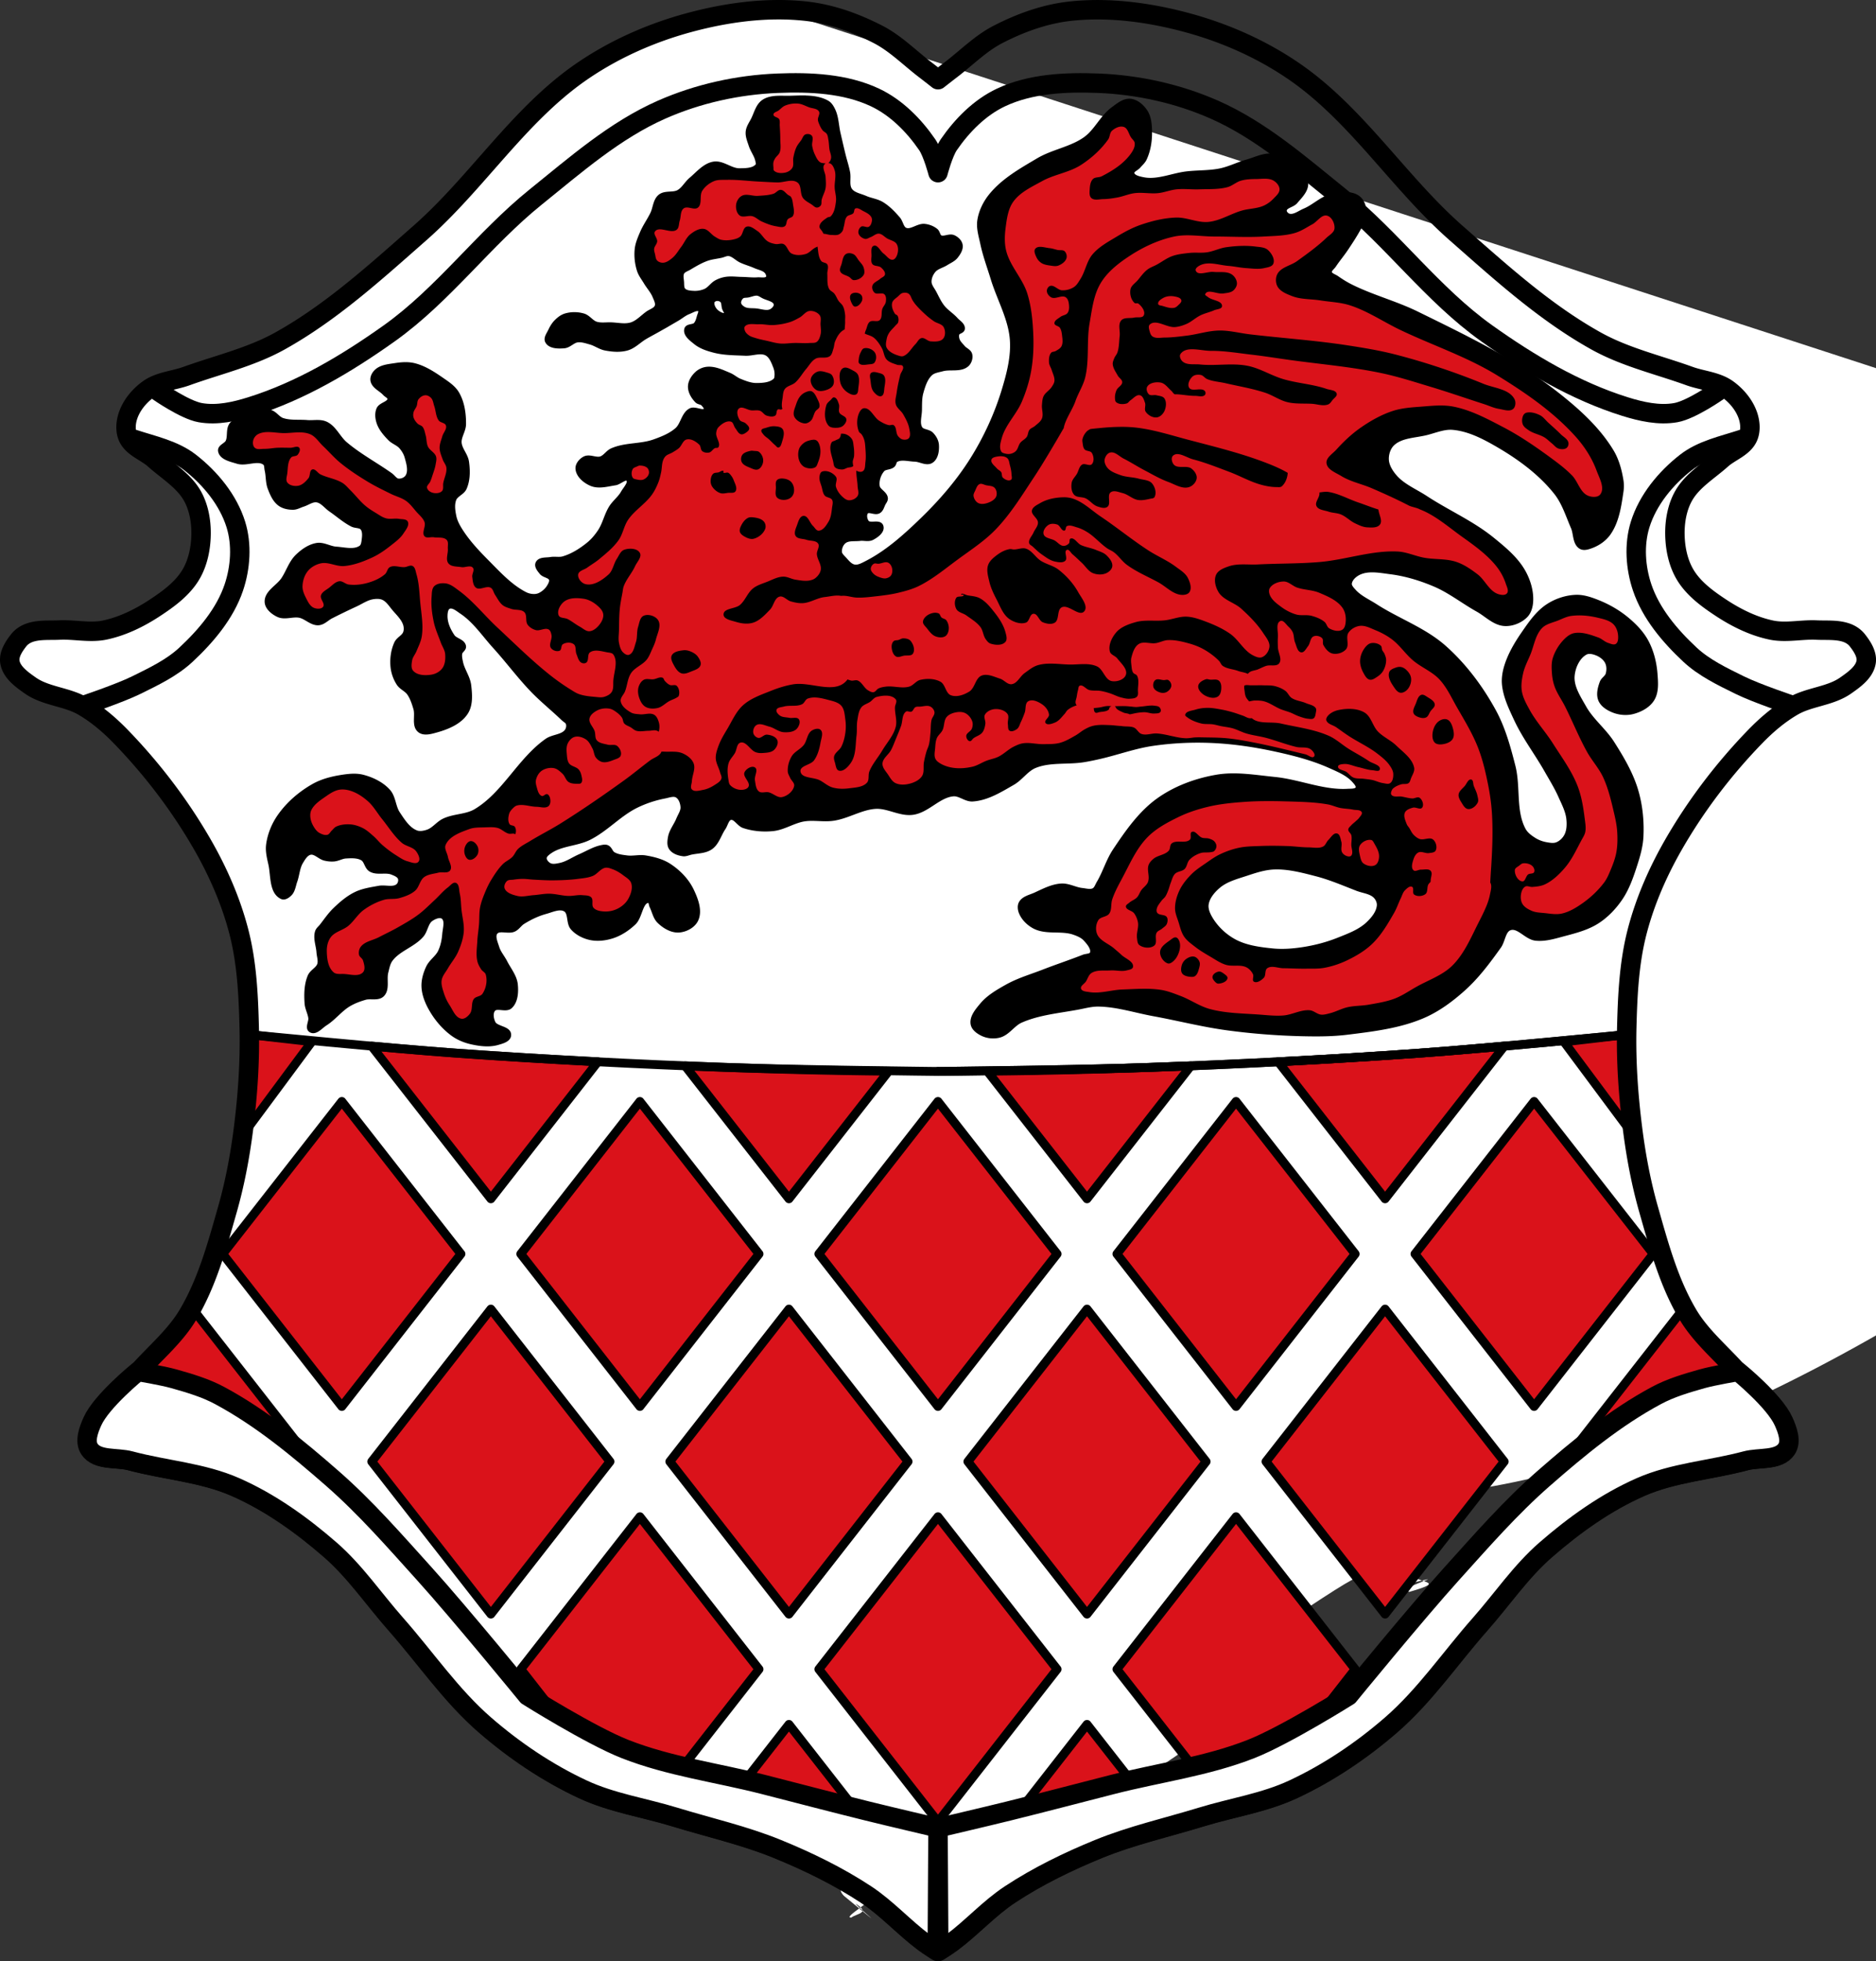 <svg xmlns="http://www.w3.org/2000/svg" viewBox="0 0 1062.08 1109.7" xmlns:xlink="http://www.w3.org/1999/xlink"><rect x="0" y="0" width="1062.08" height="1109.7" fill="#333333" stroke="none"/><g transform="translate(194.37 10.463)"><path d="M244.87-4.955c-16.677.172-33.444 3.02-49.47 7.375-21.642 5.877-42.75 15.283-61.16 28.09-35.16 24.472-58.699 62.59-90.87 90.87-25.07 22.04-50.11 44.896-79.28 61.12-16.448 9.151-35.17 13.46-52.875 19.844-7.127 2.57-15.34 2.995-21.5 7.406-5.105 3.656-9.525 8.935-11.563 14.875-1.341 3.907-1.752 8.666 0 12.406 2.737 5.843 10.07 8.07 14.875 12.375 7.4 6.626 16.569 12.02 21.469 20.656 3.625 6.392 5.04 14.15 4.969 21.5-.072 7.947-1.722 16.292-5.781 23.12-4.777 8.04-12.829 13.876-20.656 19-8.562 5.605-18.08 10.264-28.09 12.375-8.353 1.761-17.07-.405-25.594 0-5.803.276-11.902-.377-17.344 1.656-2.219.829-4.319 2.262-5.781 4.125-2.747 3.499-5.718 8.02-4.969 12.406.986 5.771 6.771 9.855 11.562 13.219 8.733 6.131 20.583 6.302 29.813 11.656 7.929 4.6 15.03 10.668 21.406 17.25 17.786 18.35 33.523 38.996 46.25 61.16 8.914 15.522 16.21 32.22 20.656 49.563 4.472 17.439 5.33 35.69 5.781 53.688.483 19.269-.838 38.599-3.281 57.719-1.962 15.352-4.848 30.679-9.09 45.563-5.809 20.363-11.467 41.28-22.313 59.47-7.26 12.174-18.505 21.482-27.938 32.06-8.481 9.513-20.528 16.625-25.75 28.25-2.156 4.799-4.6 11.327-1.656 15.688 4.487 6.646 15.379 4.551 23.12 6.625 19.742 5.286 40.764 6.609 59.47 14.844 19.642 8.647 37.529 21.442 53.719 35.531 14.13 12.295 24.758 28.09 37.16 42.12 16.789 19.01 31.24 40.39 50.41 57 16.682 14.454 35.35 27.03 55.34 36.37 16.418 7.669 34.737 10.38 52.06 15.688 19.413 Infinity 39.36 10.414 58.16 18.09 17.363 7.094 34.394 15.378 50.06 25.688 11.929 7.849 21.568 18.735 33.03 27.25 2.391 1.776 7.438 4.969 7.438 4.969s5.05-3.193 7.438-4.969c11.463-8.515 21.13-19.401 33.06-27.25 15.668-10.309 32.7-18.594 50.06-25.688 18.796-7.679 38.743-12.146 58.16-18.09 17.326-5.308 35.614-8.02 52.03-15.688 19.999-9.342 38.662-21.921 55.34-36.37 19.17-16.608 33.617-37.991 50.41-57 12.399-14.04 23.06-29.83 37.19-42.12 16.19-14.09 34.05-26.884 53.688-35.531 18.705-8.235 39.727-9.557 59.47-14.844 7.746-2.074 18.669.021 23.16-6.625 2.944-4.36.5-10.888-1.656-15.688-5.222-11.625-17.301-18.737-25.781-28.25-9.432-10.58-20.678-19.889-27.938-32.06-10.845-18.19-16.473-39.11-22.281-59.47-4.246-14.883-7.132-30.21-9.09-45.563-2.443-19.12-3.795-38.449-3.313-57.719.451-17.997 1.309-36.25 5.781-53.688 4.446-17.338 11.742-34.04 20.656-49.563 12.727-22.16 28.464-42.807 46.25-61.16 6.38-6.582 13.477-12.65 21.406-17.25 9.23-5.354 21.08-5.525 29.813-11.656 4.792-3.364 10.608-7.448 11.594-13.219.749-4.385-2.222-8.907-4.969-12.406-1.463-1.863-3.562-3.296-5.781-4.125-5.442-2.033-11.541-1.381-17.344-1.656-8.527-.405-17.272 1.761-25.625 0-10.01-2.111-19.532-6.77-28.09-12.375-7.827-5.124-15.879-10.957-20.656-19-4.059-6.833-5.709-15.178-5.781-23.12-.067-7.348 1.344-15.11 4.969-21.5 4.9-8.64 14.07-14.03 21.469-20.656 4.807-4.304 12.138-6.532 14.875-12.375 1.752-3.741 1.341-8.499 0-12.406-2.038-5.94-6.457-11.219-11.563-14.875-6.16-4.411-14.341-4.837-21.469-7.406-17.707-6.384-36.427-10.692-52.875-19.844-29.17-16.229-54.24-39.09-79.31-61.12-32.18-28.28-55.715-66.4-90.87-90.87-18.406-12.811-39.483-22.22-61.12-28.09-21.366-5.803-44.08-8.915-66.09-6.594-14.377 1.515-28.467 6.587-41.31 13.219-9.788 5.05-17.684 13.13-26.438 19.813a1058.722 1058.722 0 0 0-7.438 5.781s-4.942-3.875-7.438-5.781c-8.754-6.686-16.65-14.759-26.438-19.813-12.846-6.632-26.904-11.703-41.28-13.219-5.505-.58-11.07-.839-16.625-.781" fill="#fff"/><g stroke="#000"><g stroke-linejoin="round"><path d="m-17.844 579-33.861-3.871s-2.995 38.792-4.858 53.37c-.14 1.099-.287 2.214-.438 3.313L-17.841 579zm34 2.5-.063.094 67.44 86.31 60.59-77.56c-26.715-1.378-53.41-2.977-80.09-4.875-13.05-.928-30.5-2.412-47.875-3.969zm641 0c-17.365 1.556-34.801 3.041-47.844 3.969-26.681 1.898-53.38 3.497-80.09 4.875l60.56 77.56 67.44-86.31zm33.938-2.406 39.25 52.75c.668.898-.296-2.234-.438-3.344-1.863-14.578-4.859-53.37-4.859-53.37zm-497.62 13.562 58.813 75.25 56.44-72.22c-30.75-.296-61.49-1.051-92.22-2.156-7.67-.276-15.362-.563-23.03-.875zm286.37 0c-7.659.312-15.34.599-23 .875-30.74 1.106-61.49 1.861-92.25 2.156l56.44 72.22zm-480.69 20.16-67.44 86.28 67.44 86.31 67.44-86.31zm168.75 0-67.44 86.28 67.44 86.31 67.44-86.31zm168.75 0-67.44 86.28 67.44 86.31 67.44-86.31zm168.75 0-67.44 86.28 67.44 86.31 67.44-86.31zm168.75 0-67.44 86.28 67.44 86.31 67.44-86.31zm-759.37 117.5-3.688 4.719c-2.821 4.443-6.16 8.527-9.719 12.438l-45.906 58.781c.177 1.179.544 2.282 1.219 3.281 4.487 6.646 15.379 4.551 23.12 6.625 19.742 5.286 40.764 6.609 59.47 14.844 7.723 3.4 15.16 7.46 22.344 11.969l20.594-26.375zm168.75 0-67.44 86.28 67.44 86.31 67.44-86.31zm168.75 0-67.44 86.28 67.44 86.31 67.44-86.31zm168.75 0-67.44 86.28 67.44 86.31 67.44-86.31zm168.75 0-67.41 86.28 67.41 86.31 67.44-86.31zm168.75 0-67.44 86.28 20.594 26.375c7.18-4.51 14.619-8.568 22.344-11.969 18.705-8.235 39.727-9.557 59.47-14.844 7.746-2.074 18.669.021 23.16-6.625.674-.999 1.042-2.102 1.219-3.281l-45.906-58.75c-3.57-3.921-6.921-8.01-9.75-12.469zm-759.37 117.5-11.25 14.406c1.71 1.426 3.42 2.856 5.094 4.313a120.153 120.153 0 0 1 6.188 5.813c.48.482.964.949 1.438 1.438.813.839 1.612 1.705 2.406 2.563a186.42 186.42 0 0 1 2.344 2.594c.777.872 1.549 1.74 2.313 2.625 3.066 3.552 6.04 7.182 9 10.844 1.904 2.358 3.803 4.715 5.719 7.06.141.173.265.359.406.531a388.97 388.97 0 0 0 3.438 4.125 248.778 248.778 0 0 0 3.906 4.531 325.5 325.5 0 0 1 3.125 3.594c.034.039.06.086.094.125.163.19.338.372.5.563 2.893 3.391 5.711 6.846 8.531 10.313 2.02 2.477 4.02 4.956 6.03 7.438.747.922 1.501 1.83 2.25 2.75.715.878 1.438 1.75 2.156 2.625.546.665 1.077 1.337 1.625 2 .339.41.691.81 1.031 1.219a436.867 436.867 0 0 0 3.656 4.344l7.438-9.531-56.19-71.875zm168.75 0-67.44 86.28 59.56 76.22c4.357 1.16 8.745 2.273 13.12 3.375l62.19-79.59zm168.75 0-67.44 86.28 67.44 86.31 67.44-86.31zm168.75 0-67.44 86.28 62.19 79.59c4.386-1.105 8.762-2.212 13.12-3.375l59.56-76.22zm168.75 0-11.25 14.406-56.16 71.875 7.438 9.5c.158-.185.311-.377.469-.563.373-.438.754-.873 1.125-1.313.691-.819 1.377-1.645 2.063-2.469.332-.398.669-.788 1-1.188.874-1.057 1.725-2.125 2.594-3.188 3.163-3.869 6.314-7.747 9.469-11.625 1.629-2 3.258-3.985 4.906-5.969.384-.462.771-.915 1.156-1.375.825-.986 1.635-1.991 2.469-2.969.163-.191.337-.372.5-.563a317.622 317.622 0 0 1 3.219-3.719 267.577 267.577 0 0 0 3.906-4.531l.656-.781a414.3 414.3 0 0 0 3.156-3.813c.014-.018.017-.045.031-.063 1.921-2.349 3.84-4.703 5.75-7.06a705.227 705.227 0 0 1 4.438-5.438c.377-.456.747-.921 1.125-1.375.456-.546.916-1.082 1.375-1.625a267.185 267.185 0 0 1 4.375-5.031c.695-.779 1.386-1.546 2.094-2.313.085-.092.165-.189.25-.281.33-.356.667-.71 1-1.063.323-.342.643-.692.969-1.031.629-.655 1.265-1.295 1.906-1.938a119.75 119.75 0 0 1 6.156-5.781 319.294 319.294 0 0 1 5.063-4.313zm-590.62 117.5-1.344 1.719a263.653 263.653 0 0 0 6.688 5.531c.283.227.559.463.844.688zm168.75 0-45.25 57.906c3 .84 6.01 1.704 9 2.562.301.086.606.163.906.25.114.033.23.061.344.094.564.163 1.125.336 1.688.5 1.875.547 3.758 1.086 5.625 1.656.47.144.937.292 1.406.438 3.168.98 6.307 2.01 9.438 3.094.062.022.125.041.188.062 1.136.394 2.277.807 3.406 1.219.075.027.144.066.219.094 1.119.409 2.232.822 3.344 1.25 1.183.456 2.357.895 3.531 1.375 6.511 2.66 12.98 5.492 19.344 8.531a291.793 291.793 0 0 1 12.563 6.375 244.025 244.025 0 0 1 15.188 8.875c.99.629 1.989 1.262 2.969 1.906.746.491 1.49 1.018 2.219 1.531.727.513 1.444 1.03 2.156 1.563.714.533 1.424 1.075 2.125 1.625.168.131.333.274.5.406.53.42 1.07.822 1.594 1.25.246.201.474.422.719.625.206.17.42.329.625.5l13.594-17.406zm168.75 0-67.44 86.28 13.625 17.406c.755-.631 1.514-1.259 2.281-1.875.213-.171.442-.33.656-.5.221-.175.434-.358.656-.531.647-.507 1.311-1.01 1.969-1.5a96.842 96.842 0 0 1 2.156-1.563c.729-.513 1.473-1.041 2.219-1.531.972-.639 1.955-1.282 2.938-1.906.383-.243.772-.478 1.156-.719a246.399 246.399 0 0 1 14.06-8.156 290.633 290.633 0 0 1 12.563-6.375c6.363-3.039 12.833-5.871 19.344-8.531 1.169-.478 2.353-.921 3.531-1.375 1.112-.428 2.225-.841 3.344-1.25.21-.077.415-.174.625-.25.998-.362 1.997-.714 3-1.063 1.281-.445 2.555-.887 3.844-1.313a320.898 320.898 0 0 1 5.781-1.844c1.038-.321 2.084-.624 3.125-.938 1.3-.391 2.602-.776 3.906-1.156.677-.198 1.354-.398 2.031-.594.301-.087.605-.164.906-.25 2.994-.859 5.999-1.723 9-2.562zm168.75 0-6.219 7.938a254.03 254.03 0 0 0 3.813-3.063c.742-.611 1.484-1.226 2.219-1.844.515-.432 1.02-.877 1.531-1.313z" fill="#da121a" stroke-linecap="round" stroke-width="5"/><path d="M244.87-4.955c-16.677.172-33.444 3.02-49.47 7.375-21.642 5.877-42.75 15.283-61.16 28.09-35.16 24.472-58.699 62.59-90.87 90.87-25.07 22.04-50.11 44.896-79.28 61.12-16.448 9.151-35.17 13.46-52.875 19.844-7.127 2.57-15.34 2.995-21.5 7.406-5.105 3.656-9.525 8.935-11.563 14.875-1.341 3.907-1.752 8.666 0 12.406 2.737 5.843 10.07 8.07 14.875 12.375 7.4 6.626 16.569 12.02 21.469 20.656 3.625 6.392 5.04 14.15 4.969 21.5-.072 7.947-1.722 16.292-5.781 23.12-4.777 8.04-12.829 13.876-20.656 19-8.562 5.605-18.08 10.264-28.09 12.375-8.353 1.761-17.07-.405-25.594 0-5.803.276-11.902-.377-17.344 1.656-2.219.829-4.319 2.262-5.781 4.125-2.747 3.499-5.718 8.02-4.969 12.406.986 5.771 6.771 9.855 11.562 13.219 8.733 6.131 20.583 6.302 29.813 11.656 7.929 4.6 15.03 10.668 21.406 17.25 17.786 18.35 33.523 38.996 46.25 61.16 8.914 15.522 16.21 32.22 20.656 49.563 4.472 17.439 5.33 35.69 5.781 53.688.483 19.269-.838 38.599-3.281 57.719-1.962 15.352-4.848 30.679-9.09 45.563-5.809 20.363-11.467 41.28-22.313 59.47-7.26 12.174-18.505 21.482-27.938 32.06-8.481 9.513-20.528 16.625-25.75 28.25-2.156 4.799-4.6 11.327-1.656 15.688 4.487 6.646 15.379 4.551 23.12 6.625 19.742 5.286 40.764 6.609 59.47 14.844 19.642 8.647 37.529 21.442 53.719 35.531 14.13 12.295 24.758 28.09 37.16 42.12 16.789 19.01 31.24 40.39 50.41 57 16.682 14.454 35.35 27.03 55.34 36.37 16.418 7.669 34.737 10.38 52.06 15.688 19.413 5.947 39.36 10.414 58.16 18.09 17.363 7.094 34.394 15.378 50.06 25.688 11.929 7.849 21.568 18.735 33.03 27.25 2.391 1.776 7.438 4.969 7.438 4.969s5.05-3.193 7.438-4.969c11.463-8.515 21.13-19.401 33.06-27.25 15.668-10.309 32.7-18.594 50.06-25.688 18.796-7.679 38.743-12.146 58.16-18.09 17.326-5.308 35.614-8.02 52.03-15.688 19.999-9.342 38.662-21.921 55.34-36.37 19.17-16.608 33.617-37.991 50.41-57 12.399-14.04 23.06-29.83 37.19-42.12 16.19-14.09 34.05-26.884 53.688-35.531 18.705-8.235 39.727-9.557 59.47-14.844 7.746-2.074 18.669.021 23.16-6.625 2.944-4.36.5-10.888-1.656-15.688-5.222-11.625-17.301-18.737-25.781-28.25-9.432-10.58-20.678-19.889-27.938-32.06-10.845-18.19-16.473-39.11-22.281-59.47-4.246-14.883-7.132-30.21-9.09-45.563-2.443-19.12-3.795-38.449-3.313-57.719.451-17.997 1.309-36.25 5.781-53.688 4.446-17.338 11.742-34.04 20.656-49.563 12.727-22.16 28.464-42.807 46.25-61.16 6.38-6.582 13.477-12.65 21.406-17.25 9.23-5.354 21.08-5.525 29.813-11.656 4.792-3.364 10.608-7.448 11.594-13.219.749-4.385-2.222-8.907-4.969-12.406-1.463-1.863-3.562-3.296-5.781-4.125-5.442-2.033-11.541-1.381-17.344-1.656-8.527-.405-17.272 1.761-25.625 0-10.01-2.111-19.532-6.77-28.09-12.375-7.827-5.124-15.879-10.957-20.656-19-4.059-6.833-5.709-15.178-5.781-23.12-.067-7.348 1.344-15.11 4.969-21.5 4.9-8.64 14.07-14.03 21.469-20.656 4.807-4.304 12.138-6.532 14.875-12.375 1.752-3.741 1.341-8.499 0-12.406-2.038-5.94-6.457-11.219-11.563-14.875-6.16-4.411-14.341-4.837-21.469-7.406-17.707-6.384-36.427-10.692-52.875-19.844-29.17-16.229-54.24-39.09-79.31-61.12-32.18-28.28-55.715-66.4-90.87-90.87-18.406-12.811-39.483-22.22-61.12-28.09-21.366-5.803-44.08-8.915-66.09-6.594-14.377 1.515-28.467 6.587-41.31 13.219-9.788 5.05-17.684 13.13-26.438 19.813a1058.722 1058.722 0 0 0-7.438 5.781s-4.942-3.875-7.438-5.781c-8.754-6.686-16.65-14.759-26.438-19.813-12.846-6.632-26.904-11.703-41.28-13.219-5.505-.58-11.07-.839-16.625-.781z" fill="none" stroke-width="11"/></g><g stroke-width="11"><g fill="none" stroke-linecap="round"><path d="M-147.14 388.73s20.334-6.78 29.916-11.506c9.881-4.874 20.13-9.744 28.19-17.259 11.362-10.599 22.07-23.25 27.04-37.971 3.804-11.271 4.685-24.311 1.151-35.669-4.319-13.88-14.427-26.15-25.889-35.09-9.154-7.141-20.813-9.494-32.22-13.232M820.48 388.73s-20.334-6.78-29.916-11.506c-9.881-4.874-20.13-9.744-28.19-17.259-11.362-10.599-22.07-23.25-27.04-37.971-3.804-11.271-4.685-24.311-1.151-35.669 4.319-13.88 14.427-26.15 25.889-35.09 9.154-7.141 20.813-9.494 32.22-13.232M-104.88 210.92s15.08 10.566 23.87 12.12c9.509 1.684 19.549-.569 28.766-3.452 28.16-8.81 54.19-24.32 78.24-41.42 30.741-21.862 53.46-53.43 82.84-77.09 22.54-18.15 44.86-37.801 71.34-49.48 20.517-9.05 43.18-14.07 65.59-14.958 18.59-.739 38.4.131 55.23 8.05 12.01 5.653 22.02 15.766 29.543 26.707 3.211 4.672 6.126 15.866 6.126 15.866M778.22 210.92s-15.08 10.566-23.87 12.12c-9.509 1.684-19.549-.569-28.766-3.452-28.16-8.81-54.19-24.32-78.24-41.42-30.741-21.862-53.46-53.43-82.84-77.09-22.54-18.15-44.86-37.801-71.34-49.48-20.517-9.05-43.18-14.07-65.59-14.958-18.59-.739-38.4.131-55.23 8.05-12.01 5.653-22.02 15.766-29.543 26.707-3.211 4.672-6.126 15.866-6.126 15.866"/></g><g fill="#fff" stroke-linejoin="round"><path d="M-116.3 765.61s-20.529 16.627-25.75 28.25c-2.155 4.797-4.596 11.328-1.656 15.688 4.483 6.648 15.38 4.55 23.12 6.625 19.735 5.288 40.768 6.616 59.47 14.844 19.651 8.646 37.525 21.437 53.719 35.531 14.12 12.292 24.762 28.09 37.16 42.12 16.79 19.01 31.24 40.39 50.41 57 16.683 14.458 35.34 27.03 55.34 36.37 16.421 7.672 34.732 10.381 52.06 15.688 19.412 5.944 39.36 10.415 58.16 18.09 17.363 7.094 34.394 15.378 50.06 25.688 11.924 7.845 21.577 18.733 33.03 27.25 2.393 1.779 7.438 4.969 7.438 4.969l.412-69.86s-26.622-6.237-39.894-9.514c-19.689-4.861-39.3-10.03-58.95-15.05-26.13-6.681-53.29-10.189-78.39-20.07-19.498-7.675-55.19-30.1-55.19-30.1s-38.14-46.642-58.32-68.984c-16.75-18.539-33.24-37.485-52.05-53.933-19.922-17.423-40.645-34.524-63.967-47.03-8.04-4.314-16.931-6.922-25.712-9.407-6.709-1.898-20.496-4.17-20.496-4.17zM789.65 765.61s20.529 16.627 25.75 28.25c2.154 4.797 4.596 11.328 1.656 15.688-4.483 6.648-15.38 4.55-23.12 6.625-19.735 5.288-40.768 6.616-59.47 14.844-19.651 8.646-37.524 21.437-53.719 35.531-14.12 12.292-24.762 28.09-37.16 42.12-16.79 19.01-31.24 40.39-50.41 57-16.683 14.458-35.34 27.03-55.34 36.37-16.421 7.672-34.732 10.381-52.06 15.688-19.412 5.944-39.36 10.415-58.16 18.09-17.363 7.094-34.394 15.378-50.06 25.688-11.924 7.845-21.577 18.733-33.03 27.25-2.393 1.779-7.438 4.969-7.438 4.969l-.412-69.86s26.622-6.237 39.894-9.514c19.689-4.861 39.3-10.03 58.95-15.05 26.13-6.681 53.29-10.189 78.39-20.07 19.498-7.675 55.19-30.1 55.19-30.1s38.14-46.642 58.32-68.984c16.75-18.539 33.24-37.485 52.05-53.933 19.922-17.423 40.645-34.524 63.967-47.03 8.04-4.314 16.931-6.922 25.712-9.407 6.709-1.898 20.496-4.17 20.496-4.17z"/></g></g></g><path d="M725.05 575.13s-77.1 7.608-115.73 10.356c-50.765 3.611-101.6 6.225-152.46 8.05-40.04 1.441-120.19 2.301-120.19 2.301" fill="none" stroke="#000" stroke-linecap="round" stroke-width="5" id="a"/><path d="M-51.705 575.13s77.1 7.608 115.73 10.356c50.765 3.611 101.6 6.225 152.46 8.05 40.04 1.441 120.19 2.301 120.19 2.301" fill="none" stroke="#000" stroke-linecap="round" stroke-width="5"/><use xlink:href="#a"/><path d="M260.59 45.04c-2.774-.017-5.574.145-8.263.184-4.799.069-10.276-.599-14.252 2.089-3.215 2.173-4.109 6.585-5.867 10.04-1.105 2.174-2.682 4.299-2.918 6.727-.249 2.563.869 5.075 1.659 7.525.979 3.037 3.137 5.659 3.778 8.785.196.958.591 2.17 0 2.949-2.191 2.889-6.849 2.879-10.474 2.918-5.05.054-9.686-4.649-14.652-3.747-5.03.913-8.676 5.498-12.594 8.785-2.572 2.158-4.166 5.486-7.096 7.126-3.133 1.754-7.724.211-10.474 2.519-2.683 2.251-2.678 6.494-4.208 9.645-1.801 3.71-4.257 7.08-5.867 10.874-1.259 2.968-2.594 6.01-2.918 9.215-.395 3.913.062 7.988 1.259 11.734.781 2.442 2.434 4.494 3.747 6.696 1.608 2.695 3.852 5.08 5.04 7.986.755 1.852 1.949 3.99 1.259 5.867-.79 2.15-3.582 2.833-5.437 4.177-3.01 2.182-5.662 5.201-9.215 6.297-3.737 1.153-7.824.098-11.734 0-2.796-.07-5.724.429-8.386-.43-2.691-.868-4.414-3.807-7.126-4.607-3.214-.949-6.836-.971-10.04 0-1.928.584-3.613 1.924-5.04 3.348-1.424 1.424-2.503 3.209-3.348 5.04-.853 1.846-2.687 4.095-1.689 5.867 1.563 2.774 6.04 2.73 9.215 2.488 2.743-.209 4.827-3 7.556-3.348 2.528-.322 5.071.573 7.525 1.259 2.897.811 5.432 2.779 8.386 3.348 3.977.766 8.271 1.117 12.164 0 3.799-1.09 6.64-4.258 10.04-6.266 2.477-1.461 5.05-2.791 7.556-4.208a746.55 746.55 0 0 0 10.874-6.266c2.106-1.239 4.01-2.911 6.297-3.778 2.125-.807 5.02-2.797 6.696-1.259 1.034.949-.065 2.822-.43 4.177-.439 1.629-.918 3.423-2.089 4.638-1.3 1.349-4.55.671-5.01 2.488-.708 2.818 2.757 5.287 5.01 7.126 2.953 2.414 6.783 3.646 10.474 4.607 5.702 1.485 11.715 1.41 17.601 1.689 4.045.192 8.593-1.911 12.164 0 2.664 1.426 3.896 4.716 5.01 7.525.625 1.58.956 3.341.86 5.04-.058 1.015-.136 2.205-.86 2.918-2.679 2.639-7.113 2.934-10.874 2.949-3.32.013-6.571-1.265-9.645-2.519-2.085-.85-3.788-2.483-5.867-3.348-3.879-1.613-7.941-3.633-12.133-3.348-2.122.144-4.302 1.078-5.867 2.519-1.976 1.82-3.718 4.441-3.778 7.126-.065 2.935 1.724 5.857 3.778 7.956.874.893 2.485.756 3.348 1.659.95.994 2.381 2.607 1.659 3.778-1.541 2.499-6.217-.994-8.785.43-3.862 2.142-4.239 7.959-7.556 10.874-3.66 3.216-8.403 5.093-12.993 6.727-7.664 2.728-16.439 1.689-23.867 5.01-2.372 1.06-3.828 3.799-6.297 4.607-2.92.956-6.493-1.426-9.215 0-1.956 1.025-3.888 3.264-3.747 5.468.239 3.75 4.069 6.88 7.526 8.355 4.112 1.755 9 .274 13.423-.399 2.579-.393 5.758-4.01 7.525-2.089 1.916 2.08-1.528 5.493-2.918 7.956-1.758 3.115-4.837 5.348-6.727 8.386-2.607 4.191-3.551 9.271-6.266 13.392-1.85 2.809-4.074 5.45-6.696 7.556-4.24 3.407-9.03 6.431-14.252 7.956-2.283.667-4.783-.009-7.126.399-2.438.425-6.06-.114-7.126 2.119-.781 1.639.947 3.595 2.089 5.01 1.388 1.717 4.711 1.703 5.468 3.778.545 1.496-.43 3.248-1.259 4.607-1.183 1.941-3.02 3.557-5.04 4.607-1.142.595-2.491.846-3.778.829a11.57 11.57 0 0 1-5.04-1.259c-8.466-4.339-15.07-11.686-21.778-18.43-5.523-5.552-10.937-11.354-15.08-18-1.456-2.334-2.777-4.865-3.348-7.556-.696-3.279-1.229-6.926 0-10.04 1.051-2.666 4.703-3.678 5.867-6.297 1.992-4.483 1.948-9.794 1.259-14.652-.546-3.852-3.921-7.02-4.177-10.904-.236-3.583 2.453-6.884 2.488-10.474.057-5.862-.806-12.1-3.747-17.17-1.985-3.421-5.562-5.706-8.816-7.956-4.778-3.303-9.835-6.591-15.481-7.956-3.394-.82-7.02-.538-10.474 0-3.622.565-7.774.869-10.474 3.348-1.337 1.228-2.445 3.221-2.119 5.01.584 3.208 4.536 4.712 6.727 7.126.998 1.099 2.993 1.865 2.918 3.348-.145 2.862-5.155 3.239-6.297 5.867-.946 2.177-.7 4.858 0 7.126 1.096 3.553 3.713 6.541 6.297 9.215 1.805 1.868 4.567 2.669 6.297 4.607 1.499 1.68 2.73 3.701 3.348 5.867 1.036 3.628 2.374 8.119.399 11.334-1.046 1.704-3.447 2.715-5.437 2.519-1.89-.186-3.057-2.281-4.607-3.379-8.443-5.975-17.669-10.878-25.556-17.57-3.992-3.387-6.173-9.09-10.904-11.334-3.166-1.498-6.984-.536-10.474-.829-4.75-.4-9.714.29-14.222-1.259-2.674-.919-4.341-4.116-7.126-4.607-4.938-.872-10.01 1.542-14.682 3.348-2.392.924-5.173 1.716-6.696 3.778-1.953 2.644-.646 6.691-2.089 9.645-.957 1.96-4.535 2.855-4.177 5.01.616 3.709 6.02 4.754 9.614 5.867 4.943 1.531 11.445-2.34 15.512.86 1.146.902.929 2.757 1.259 4.177.769 3.31.463 6.864 1.659 10.04 1.214 3.228 2.709 6.745 5.468 8.816 2.087 1.566 4.917 2.125 7.525 2.089 1.899-.026 3.654-1.124 5.468-1.689 2.656-.828 5.203-2.896 7.955-2.488 3.18.471 5.306 3.616 7.955 5.437 4.055 2.786 7.754 6.143 12.133 8.386 1.848.947 4.573.465 5.867 2.089 1.489 1.87 1.174 4.756.86 7.126-.198 1.491-.469 3.298-1.689 4.177-3.859 2.781-9.506 1.141-14.252.829-3.69-.242-7.227-2.702-10.874-2.089-4.134.695-7.901 3.372-10.904 6.297-3.638 3.542-5.125 8.777-7.956 12.993-2.896 4.313-9.449 7.373-9.215 12.563.143 3.163 3.403 5.774 6.266 7.126 3.664 1.73 8.198-.435 12.164.399 3.68.775 6.719 4.408 10.474 4.208 2.683-.143 4.73-2.563 7.126-3.778a400.484 400.484 0 0 1 13.822-6.696c3.182-1.463 6.194-3.609 9.645-4.208 2.069-.359 4.354-.438 6.266.43 2.698 1.224 4.382 4.04 6.297 6.297 2.33 2.75 5.166 5.353 6.266 8.785.511 1.596.581 3.466 0 5.04-.893 2.415-3.923 3.531-5.01 5.867-1.845 3.978-2.472 8.594-2.089 12.962.297 3.388 1.488 6.798 3.348 9.645 1.459 2.234 4.33 3.255 5.867 5.437 1.837 2.609 2.842 5.756 3.747 8.816 1.167 3.941-1.024 9.485 2.119 12.133 2.35 1.979 6.254.82 9.215 0 6.278-1.739 13.222-4.561 16.74-10.04 2.732-4.257 2.271-10.06 1.689-15.08-.528-4.563-3.655-8.499-4.607-12.993-.378-1.781-.819-3.658-.43-5.437.307-1.405 2.339-2.362 2.089-3.778-.482-2.73-4.701-3.149-6.266-5.437-2.344-3.427-4.258-7.582-4.208-11.734.024-1.945.34-4.65 2.119-5.437 2.467-1.091 5.283 1.42 7.526 2.918 7.556 5.05 12.744 12.968 18.86 19.689 7.33 8.06 13.812 16.893 21.379 24.727 5.424 5.615 11.546 10.496 17.17 15.911.996.959 2.506 1.629 2.918 2.949.465 1.49.117 3.365-.829 4.607-2.536 3.329-7.884 3.02-11.304 5.437-15.412 10.874-24.03 30.16-40.24 39.808-5.391 3.209-12.34 2.731-18 5.437-3.355 1.604-5.697 5.09-9.215 6.297-2.118.726-4.641 1.212-6.727.399-4.694-1.828-7.683-6.68-10.474-10.874-2.53-3.801-2.375-9.176-5.437-12.563-3.648-4.03-8.989-6.615-14.252-7.986-3.649-.95-7.575-.561-11.304 0-5.635.847-11.377 2.239-16.341 5.04-7.497 4.225-14.334 10.114-19.259 17.17-3.266 4.678-5.554 10.285-6.297 15.942-.476 3.624.456 7.308 1.259 10.874 1.428 6.333.398 15.718 6.297 18.43 1.367.628 3.109-.6 4.177-1.659 1.825-1.806 2.082-4.71 2.949-7.126 1.283-3.576 1.389-7.65 3.348-10.904 1.324-2.2 2.922-4.921 5.437-5.437 2.947-.605 5.458 2.657 8.386 3.348 1.637.386 3.33.566 5.01.43 2.296-.186 4.427-1.557 6.727-1.689 3.234-.187 6.826-.389 9.614 1.259 2.236 1.322 2.376 4.967 4.607 6.297 3.512 2.093 8.372.131 12.164 1.659 1.762.71 3.978 1.556 4.608 3.348.528 1.502-.052 3.57-1.259 4.607-2.773 2.382-7.311.592-10.904 1.259-4.396.817-8.932 1.442-12.962 3.379-4.405 2.117-8.205 5.402-11.734 8.785-2.866 2.747-5.108 6.09-7.556 9.215-.861 1.099-2.126 2.01-2.519 3.348-1.062 3.629.609 7.531.86 11.304.158 2.373 1.129 4.863.399 7.126-.883 2.74-4.325 4.071-5.437 6.727-1.954 4.666-2.029 10.03-1.689 15.08.193 2.873 1.768 5.497 2.119 8.355.273 2.218-1.888 5.532 0 6.727 2.481 1.57 5.472-2.213 7.956-3.778 4.871-3.07 8.44-7.967 13.392-10.904 2.855-1.693 6.02-2.86 9.215-3.778 3.133-.902 7.348.655 9.645-1.659 2.993-3.01 1.029-8.45 2.089-12.563.628-2.438 1.052-5.08 2.519-7.126 4.347-6.06 12.686-8.211 17.6-13.822 2.351-2.685 2.503-7.183 5.437-9.215 1.982-1.373 5.216-2.731 7.126-1.259 2.664 2.053 1.101 6.692.829 10.04-.279 3.444-.991 6.93-2.488 10.04-1.597 3.323-5.16 5.478-6.727 8.816-1.584 3.373-2.696 7.151-2.519 10.874.209 4.411 2.01 8.764 4.208 12.594 3.056 5.32 7.183 10.197 12.133 13.822 3.077 2.254 6.753 3.769 10.474 4.607 4.77 1.074 9.983 1.749 14.682.399 2.42-.695 6.187-1.661 6.266-4.177.116-3.685-7.148-3.392-8.785-6.696-1.178-2.378-1.708-5.925 0-7.956 2.099-2.495 7.266.54 9.645-1.689 3.04-2.849 3.334-7.987 2.918-12.133-.461-4.6-3.774-8.471-5.867-12.594-1.443-2.842-3.669-5.308-4.607-8.355-.868-2.815-2.632-6.486-.829-8.816 2.164-2.796 7.256-.195 10.474-1.659 1.986-.903 3.189-3.05 5.04-4.208 4.03-2.521 8.381-4.612 12.962-5.867 3.659-1 8.08-3.209 11.334-1.259 3.226 1.933 1.703 7.643 4.177 10.474 2.429 2.778 6.05 4.648 9.645 5.468 4.094.932 8.565.425 12.563-.86 4.538-1.459 8.701-4.249 12.164-7.526 3.715-3.515 3.685-12.939 8.785-12.563 1.246.092 1.131 2.231 1.689 3.348 1.397 2.793 1.935 6.212 4.177 8.386 2.872 2.783 6.912 5.235 10.904 5.01 3.754-.215 8.03-2.458 9.614-5.867 2.326-4.996-.146-11.368-2.519-16.341-2.683-5.621-7.36-10.398-12.563-13.822-3.948-2.598-8.731-3.829-13.392-4.607-3.444-.575-7.01.448-10.474 0-2.721-.352-5.617-.653-7.955-2.089-1.433-.88-1.814-3.089-3.348-3.778-.892-.4-1.99-.191-2.949 0-4.299.854-8.135 3.309-12.164 5.04-3.792 1.627-7.267 4.181-11.304 5.04-2.049.435-4.408.967-6.266 0-1.512-.787-2.991-2.504-2.949-4.208.04-1.592 1.657-2.848 2.949-3.778 6.488-4.671 15.475-4.345 22.607-7.956 9.504-4.811 16.842-13.268 26.385-18 5.144-2.55 10.704-4.382 16.341-5.467 2.335-.45 5.067-1.59 7.126-.399 2.163 1.25 3.193 4.203 3.348 6.696.157 2.513-1.544 4.792-2.488 7.126-1.383 3.418-3.95 6.416-4.607 10.04-.349 1.929-.69 4.237.399 5.867 1.388 2.077 4.22 3.02 6.696 3.348 1.412.189 2.82-.511 4.208-.829 3.797-.871 8.139-.646 11.304-2.918 3.524-2.53 4.678-7.323 7.126-10.904 1.356-1.983 1.823-5.387 4.177-5.867 2.887-.588 4.765 3.666 7.556 4.607 5.188 1.75 10.893 2.23 16.341 1.689 6.11-.607 11.541-4.474 17.6-5.468 5.514-.904 11.215.432 16.74-.399 8.176-1.23 15.643-6.252 23.897-6.727 7.06-.406 13.94 4.323 20.949 3.379 8.362-1.127 14.628-9.785 23.04-10.474 3.748-.307 7.151 3.151 10.904 2.918 8.127-.504 15.542-5.165 22.607-9.215 4.58-2.625 7.675-7.651 12.563-9.645 8.597-3.507 18.508-1.878 27.675-3.348 2.813-.451 5.575-1.038 8.355-1.659 10.248-2.287 20.2-6.03 30.593-7.556 11.07-1.626 22.335-2.168 33.512-1.689 12.392.531 24.775 2.379 36.89 5.04 10.27 2.254 20.566 4.921 30.16 9.215 4.919 2.201 10.244 4.357 13.822 8.386 1.121 1.262 2.797 3.076 2.089 4.607-.853 1.846-3.837 1.569-5.867 1.689-13.981.826-27.531-5.338-41.467-6.727-10.847-1.081-21.938-3.103-32.682-1.259-11.553 1.982-23.12 6.209-32.682 12.993-10.253 7.277-17.741 18.05-24.727 28.505-3.818 5.712-5.699 12.527-9.215 18.43-.873 1.465-1.406 3.39-2.918 4.177-1.982 1.032-4.505.235-6.727 0-3.977-.421-7.742-2.757-11.734-2.519-5.158.308-9.95 2.895-14.652 5.04-2.79 1.271-6.424 1.951-7.955 4.607-.837 1.452-.621 3.481 0 5.04 1.353 3.395 4.285 6.264 7.525 7.956 6.636 3.464 15.13.915 22.21 3.348 2.424.833 4.966 1.886 6.696 3.778 2.067 2.261 4.904 5.537 3.778 8.386-.668 1.688-3.317 1.424-5.01 2.089-7.484 2.944-15.14 5.469-22.638 8.386-6.888 2.68-14.07 4.742-20.519 8.355-5.141 2.881-10.491 5.937-14.252 10.474-2.472 2.982-5.689 6.657-5.04 10.474.432 2.531 3.142 4.378 5.467 5.468 2.794 1.309 6.231 1.612 9.215.829 4.759-1.248 7.631-6.401 12.133-8.386 10.229-4.51 21.698-5.448 32.682-7.525 3.746-.708 7.492-1.736 11.304-1.689 10.63.13 20.965 3.558 31.423 5.467 13.849 2.529 27.546 6.076 41.498 7.956a384.19 384.19 0 0 0 42.726 3.348c8.382.188 16.805.198 25.13-.829 14.462-1.786 29.348-3.54 42.757-9.246 8.518-3.625 16.15-9.297 23.04-15.481 7.744-6.952 14.04-15.428 20.09-23.897 2.366-3.313 2.438-9.174 6.297-10.474 4.989-1.681 9.42 5.279 14.652 5.867 5.339.6 10.748-1.143 15.942-2.519 6.494-1.72 13.216-3.452 18.86-7.095 5.144-3.321 9.517-7.932 12.962-12.993 3.942-5.79 6.238-12.622 8.386-19.29 1.62-5.03 3.082-10.201 3.348-15.481.438-8.703-.443-17.631-2.918-25.986-2.839-9.581-8.06-18.384-13.423-26.815-4.59-7.214-11.715-12.67-15.911-20.12-3.144-5.583-7.196-11.612-6.696-18 .4-5.112 3.02-10.974 7.525-13.423 1.967-1.069 4.652-.412 6.727.43 2.386.968 4.723 2.731 5.867 5.04 1.057 2.131 1.068 4.813.399 7.095-.534 1.823-2.683 2.859-3.348 4.638-1.129 3.02-2.078 6.641-.829 9.614 1.191 2.836 4.273 4.718 7.126 5.867 3.378 1.36 7.346 1.734 10.874.829 4.202-1.078 8.62-3.407 10.904-7.095 2.517-4.065 2.029-9.486 1.659-14.252-.483-6.216-2.055-12.539-5.01-18.03-2.624-4.884-6.645-9.01-10.904-12.563-4.857-4.048-10.471-7.293-16.341-9.645-3.994-1.6-8.265-3.1-12.563-2.918-5.427.229-10.962 2.069-15.512 5.04-5.799 3.783-9.884 9.786-13.822 15.481-3.944 5.703-7.562 11.807-9.614 18.43-1.041 3.359-1.637 6.978-1.259 10.474.731 6.762 3.827 13.12 6.696 19.29 4.728 10.163 11.633 19.16 17.17 28.904 2.748 4.836 5.692 9.571 7.956 14.652 1.87 4.196 4.123 8.425 4.607 12.993.342 3.221.229 6.768-1.259 9.645-1.136 2.194-3.136 4.138-5.437 5.04-1.951.763-4.236.374-6.297 0-2.348-.426-4.668-1.262-6.696-2.519-2.436-1.51-4.916-3.339-6.266-5.867-5.733-10.733-2.861-24.24-5.867-36.03-2.706-10.614-5.654-21.41-10.904-31.02-7.297-13.362-16.684-25.929-28.07-36.03-11.343-10.06-26.21-15.219-38.948-23.437-4.134-2.667-8.871-4.73-12.164-8.386-1.171-1.3-2.706-2.868-2.519-4.607.297-2.756 2.959-5.116 5.467-6.297 5.435-2.558 12.04-1.157 18-.399 8.64 1.098 17.12 3.679 25.13 7.095 8.636 3.684 16.12 9.686 24.327 14.252 4.967 2.765 9.406 7.639 15.08 7.956 4.195.234 8.795-1.605 11.734-4.607 1.978-2.02 2.774-5.131 2.918-7.956.287-5.615-1.449-11.424-4.177-16.341-4.122-7.428-11.01-13.07-17.6-18.43-11.486-9.338-25.341-15.349-37.72-23.467-5.96-3.909-12.974-6.71-17.6-12.133-2.311-2.709-4.434-6.089-4.607-9.645-.159-3.265.991-6.95 3.348-9.215 4.968-4.774 13.02-4.571 19.689-6.297 4.826-1.249 9.716-3.346 14.682-2.918 9.25.797 17.936 5.365 25.955 10.04 12.17 7.102 23.939 15.765 32.682 26.815 4.534 5.731 6.724 12.991 9.645 19.689 1.555 3.566.925 8.818 4.208 10.904 1.654 1.051 3.997.249 5.836-.43 3.747-1.384 7.342-3.863 9.645-7.126 4.712-6.678 5.926-15.383 7.126-23.467.308-2.072.336-4.198 0-6.266-.92-5.667-2.466-11.428-5.437-16.341-7.818-12.932-19.514-23.378-31.423-32.682-23.86-18.641-51.599-31.918-78.79-45.25-12.203-5.981-25.569-9.366-37.689-15.512-2.628-1.332-5.144-2.916-7.556-4.607-1.464-1.027-3.861-1.588-4.177-3.348-.288-1.603 1.62-2.819 2.519-4.177 2.097-3.168 4.576-6.06 6.696-9.215 2.66-3.955 5.287-7.972 7.556-12.164 1.1-2.033 2.785-3.989 2.918-6.297.203-3.527-.576-7.854-3.348-10.04-3.741-2.955-9.579-2.198-14.252-1.259-5.88 1.181-10.379 6.071-15.911 8.386-2.974 1.244-6.144 3.9-9.215 2.918-1.33-.426-2.695-1.963-2.519-3.348.338-2.661 4.562-2.961 6.297-5.01 2.588-3.052 6.212-6.49 5.836-10.474-.428-4.54-5.158-7.711-8.785-10.474-2.933-2.234-6.375-4.242-10.04-4.607-4.854-.484-9.56 2.02-14.252 3.348-5.098 1.446-9.893 3.927-15.08 5.01-6.177 1.286-12.59.986-18.86 1.689-8.263.927-16.559 4.909-24.727 3.348-2.518-.481-6.281-1.248-6.696-3.778-.305-1.854 2.562-2.745 3.778-4.177 1.157-1.364 2.593-2.556 3.348-4.177 2.105-4.518 2.952-9.698 2.918-14.682-.027-3.999-.278-8.401-2.488-11.734-1.884-2.841-4.988-5.587-8.386-5.867-3.548-.293-6.779 2.495-9.645 4.607-6.125 4.515-9.34 12.319-15.512 16.771-7.958 5.741-18.34 7.134-26.785 12.133-9.614 5.691-19.817 11.411-26.815 20.12-3.171 3.946-5.545 8.816-6.297 13.822-.649 4.317.784 8.723 1.689 12.993 1.42 6.7 3.835 13.14 5.836 19.689 3.549 11.617 10.04 22.655 10.904 34.771.688 9.595-1.813 19.299-4.608 28.505-4.193 13.814-10.323 27.15-18 39.38-7.911 12.599-17.808 24-28.505 34.34-9.521 9.202-19.631 18.305-31.423 24.327-2.204 1.126-4.696 2.556-7.126 2.089-2.442-.469-4.178-2.782-5.867-4.607-1.025-1.109-2.362-2.276-2.519-3.778-.234-2.244.772-4.869 2.519-6.297 2.418-1.976 6.115-1.281 9.215-1.659 2.223-.271 4.74.602 6.727-.43 2.38-1.237 5.849-3.719 5.01-6.266-.862-2.605-6.209-.003-7.956-2.119-1.336-1.619-1.819-4.692-.43-6.266 1.573-1.784 5.092.802 7.126-.43 1.393-.844 1.777-2.727 2.519-4.177.484-.947 1.364-1.89 1.259-2.949-.267-2.698-4.193-4.02-4.607-6.696-.513-3.318.708-7.144 2.949-9.645 1.42-1.584 4.249-1.103 5.836-2.519.841-.749.727-2.334 1.689-2.918 3.107-1.884 7.272-.525 10.904-.43 3.084.081 6.633 2.549 9.215.86 2.587-1.692 3.137-5.732 2.918-8.816-.155-2.18-1.393-4.301-2.918-5.867-1.657-1.701-5.03-1.337-6.297-3.348-1.857-2.96-.475-6.981-.399-10.474.073-3.363-.079-6.806.829-10.04 1.096-3.909 2.42-8.188 5.437-10.904 1.774-1.597 4.396-1.884 6.696-2.519 4.515-1.246 10.32.591 13.822-2.519 1.421-1.261 2.147-3.593 1.689-5.437-.428-1.725-2.623-2.427-3.778-3.778-1.234-1.444-2.761-2.801-3.348-4.607-.389-1.195-.525-2.605 0-3.747.538-1.17 2.808-1.239 2.949-2.519.229-2.082-2.383-3.475-3.778-5.04-2.302-2.579-5.411-4.415-7.556-7.126-1.903-2.404-3.19-5.237-4.608-7.956-1.069-2.05-2.828-3.987-2.918-6.297-.092-2.385.983-4.869 2.519-6.696 1.772-2.109 4.805-2.694 7.126-4.177 1.861-1.189 4.061-2.051 5.437-3.778 1.406-1.764 2.914-4.076 2.519-6.297-.329-1.85-2.062-3.413-3.778-4.177-2.296-1.023-5.34 1.186-7.556 0-1.332-.713-1.315-2.826-2.488-3.778-1.752-1.422-4.051-2.304-6.297-2.519-3.681-.352-7.493 3.547-10.904 2.119-2.322-.972-2.535-4.388-4.177-6.297-2.708-3.148-5.66-6.239-9.215-8.386-2.798-1.69-6.224-2.028-9.215-3.348-3.03-1.337-6.929-1.887-8.816-4.607-1.925-2.776-.622-6.727-1.259-10.04-.626-3.26-1.692-6.422-2.488-9.645-1.032-4.177-1.986-8.37-2.949-12.563-.993-4.326-.994-8.993-2.918-12.993-.775-1.612-1.784-3.31-3.348-4.177-3.919-2.175-8.492-2.675-13.12-2.703zm-42.788 87.88c.192-.004.39.003.584.031 2.595.377 4.505 2.696 6.88 3.809 2.556 1.198 5.321 1.911 7.894 3.072 2.354 1.062 5.386 1.457 6.88 3.563.695.979 1.232 2.594.522 3.563-1.22 1.667-4.051.873-6.113 1.014-2.966.203-5.966-.203-8.938-.246-3.057-.044-6.14-.512-9.154 0a16.306 16.306 0 0 0-5.099 1.782c-2.277 1.253-3.746 3.778-6.113 4.853-2.123.964-4.552 1.39-6.88 1.259-2.038-.115-4.488-.276-5.867-1.782-1.113-1.216-.882-3.21-1.014-4.853-.143-1.78-.623-3.785.246-5.345.802-1.441 2.67-1.95 4.085-2.795 3.196-1.907 6.449-3.842 9.952-5.099 2.618-.94 5.423-1.183 8.14-1.782 1.338-.295 2.646-1.017 3.993-1.044zm15.972 22.423c.224-.004.451.003.676.031 1.207.148 2.247.929 3.317 1.505 2.552 1.374 6.738 1.779 7.372 4.607.376 1.678-1.273 3.531-2.795 4.331-2.632 1.383-5.946-.016-8.908-.276-2.309-.203-4.855.113-6.88-1.014-1.264-.703-2.617-1.886-2.826-3.317-.214-1.468.633-3.117 1.782-4.055.942-.769 2.402-.527 3.594-.768 1.557-.315 3.099-1.019 4.669-1.044zm-22.3 3.01c1.108-.072 2.334.313 3.102 1.075 1.068 1.06.853 2.882 1.259 4.331.356 1.269 1.943 2.905 1.014 3.84-1.423 1.431-4.327-.195-5.836-1.536-1.568-1.393-2.86-3.845-2.304-5.867.257-.934 1.353-1.597 2.304-1.782.152-.029.302-.051.461-.061zm317.18 321.66c7.595.041 15.12 2.052 22.484 3.962 7.865 2.041 15.366 5.304 22.945 8.232 3.498 1.351 7.746 1.633 10.382 4.3 1.357 1.373 2.294 3.481 2.15 5.406-.3 4.01-3.194 7.591-6.082 10.382-4.689 4.533-11.142 6.893-17.201 9.307-6.435 2.563-13.241 4.329-20.09 5.375-5.674.867-11.49 1.309-17.201.737-7.468-.747-15.281-1.781-21.87-5.375-5.342-2.914-10.07-7.37-13.239-12.563-1.557-2.549-2.96-5.646-2.519-8.601.611-4.097 3.663-7.699 6.819-10.382 4.483-3.811 10.543-5.332 16.13-7.188 5.116-1.7 10.369-3.399 15.757-3.563.507-.015 1.029-.033 1.536-.031z" stroke="#000" stroke-width="3"/><path d="M255.55 48.11a15.936 15.936 0 0 0-5.529 1.229c-1.361.578-2.361 1.765-3.532 2.672-1 .774-2.971 1.101-2.98 2.365-.001 1.403 2.602 1.43 3.256 2.672.551 1.052.237 2.345.307 3.532.158 2.565.309 5.14.307 7.71 0 2.471.521 5.075-.307 7.403-.496 1.396-1.931 2.281-2.672 3.563-.376.651-.739 1.321-.891 2.058-.196.967-.081 1.995 0 2.979.051.599-.115 1.352.307 1.782 1.475 1.51 4.135 1.569 6.205 1.167 1.616-.313 3.288-1.271 4.147-2.672 1.037-1.693.229-3.95.614-5.898.401-2.023.887-4.07 1.782-5.928.677-1.407 1.738-2.597 2.642-3.87.777-1.095 1.153-2.747 2.396-3.256 1.112-.455 2.735-.283 3.532.614 1.316 1.476-.041 3.951.307 5.898.288 1.63.759 3.267 1.474 4.761.765 1.607 1.524 3.398 2.979 4.423.666.469 1.559.515 2.365.614.283.035.568.085.86.123-.331.154-.631.367-.829.645-1.337 1.879.614 4.577.737 6.88.114 2.126.341 4.287 0 6.389-.373 2.301-1.664 4.338-2.212 6.604-.253 1.047.124 2.31-.491 3.195-.482.692-1.368 1.237-2.212 1.229-1.138-.012-2-1.091-2.949-1.72-1.706-1.132-3.697-2.04-4.915-3.686-1.864-2.52-.629-7.01-3.195-8.816-3.083-2.165-7.537.088-11.304 0-3.524-.082-7.05-.314-10.566-.491-6.06-.305-12.12-1.132-18.18-.983-2.387.059-4.921-.178-7.126.737-2.635 1.093-5.098 3-6.635 5.406-1.777 2.778.085 7.453-2.457 9.553-2.088 1.724-5.97-1.169-8.109.491-1.903 1.477-1.462 4.591-2.212 6.88-.564 1.723-.293 4.04-1.72 5.16-3.234 2.533-9.838-2.316-12.287.983-1.149 1.548 1.399 3.732 1.229 5.652-.133 1.5-1.551 2.681-1.72 4.177-.112.99.251 1.982.491 2.949.312 1.257.323 2.761 1.229 3.686.852.87 2.226 1.314 3.44 1.229 1.937-.135 3.662-1.468 5.16-2.703 2.023-1.668 3.32-4.062 4.915-6.143 1.853-2.419 2.998-5.506 5.406-7.372 2.092-1.621 4.742-3.246 7.372-2.949 2.573.291 4.161 3.104 6.389 4.423 1.103.653 2.193 1.426 3.44 1.72 2.072.489 4.296.393 6.389 0 1.555-.292 3.195-.723 4.423-1.72 1.746-1.417 1.542-4.974 3.686-5.652 2.103-.665 4.302 1.243 6.143 2.457 2.321 1.53 3.533 4.436 5.898 5.898 1.322.817 2.889 1.225 4.423 1.474 1.455.236 3.083-.613 4.423 0 2.165.991 2.52 4.382 4.669 5.406 2.367 1.128 5.342.966 7.863.246 1.987-.568 3.385-2.382 5.16-3.44.509-.303 1.065-.543 1.628-.768.001.34.047.679.092 1.014.331 2.441.455 5.18 1.966 7.126.81 1.043 2.777.824 3.44 1.966.904 1.558-.105 3.607 0 5.406.164 2.799-.294 5.859.983 8.355.607 1.187 2.11 1.667 2.949 2.703 1.016 1.256 1.528 2.856 2.457 4.177.736 1.046 1.878 1.808 2.457 2.949.764 1.505 1.022 3.239 1.229 4.915.15 1.219-.051 2.459 0 3.686.061 1.459-.19 3.05-.246 4.577a8.65 8.65 0 0 0-1.966 1.321c-1.586 1.43-2.611 3.438-3.44 5.406-.556 1.318-.512 2.827-.983 4.177-.507 1.453-.746 3.24-1.966 4.177-2.178 1.674-5.704.147-8.109 1.474-2.334 1.289-3.667 3.876-5.406 5.898-2.127 2.473-3.703 5.454-6.143 7.618-1.734 1.538-4.535 1.811-5.898 3.686-.993 1.366-.988 3.244-1.229 4.915-.281 1.947-.708 3.985-.246 5.898.033.136.085.264.123.399-.188.16-.403.276-.614.338-.629.183-1.419-.361-1.966 0-1.041.687-.433 2.754-1.474 3.44-1.367.902-3.358.51-4.915 0-1.448-.474-2.25-2.193-3.686-2.703-1.545-.549-3.282-.093-4.915-.246-2.387-.224-5.381-2.626-7.126-.983-1.555 1.464-.651 4.584.491 6.389.706 1.116 2.475 1.065 3.44 1.966.863.806 2.01 1.768 1.966 2.949-.034.933-.958 1.672-1.72 2.212-.846.598-1.945 1.24-2.949.983-1.516-.388-2.225-2.212-3.194-3.44-.915-1.159-1.039-3.277-2.457-3.686-2.501-.721-5.336 1.305-7.126 3.195-.784.828-1.105 2.06-1.229 3.195-.296 2.717 2.744 5.834 1.229 8.109-.375.562-1.358.197-1.966.491-1.209.585-1.888 2.144-3.195 2.457-1.296.311-2.878.08-3.932-.737-1.071-.831-.741-2.749-1.72-3.686-1.857-1.777-4.619-3.517-7.126-2.949-2.149.487-2.756 3.473-4.423 4.915-1.117.966-2.419 1.7-3.686 2.457-1.195.715-2.654 1.031-3.686 1.966-.656.595-1.146 1.389-1.474 2.212-.893 2.239-.706 4.773-1.229 7.126-.405 1.823-.796 3.666-1.474 5.406-.971 2.491-2.136 4.947-3.686 7.126-3.793 5.335-9.828 8.843-13.515 14.252-2.394 3.512-2.946 8.08-5.406 11.549-2.983 4.203-7.095 7.517-11.06 10.812-2.079 1.729-4.453 3.071-6.635 4.669-1.744 1.278-4.847 1.762-5.16 3.901-.323 2.204 1.789 4.796 3.932 5.406 4.593 1.309 9.73-2.2 13.269-5.406 2.471-2.238 2.833-6.03 4.669-8.816 1.218-1.847 2.098-4.403 4.177-5.16 2.822-1.027 7.357-.888 8.846 1.72 1.336 2.339-1.586 5.166-2.703 7.618-1.795 3.938-4.881 7.217-6.389 11.273-.437 1.174-.511 2.454-.737 3.686-.539 2.94-1.169 5.873-1.474 8.846-.426 4.158-.41 8.353-.491 12.532-.045 2.293-.442 4.63 0 6.88.376 1.91.846 4.02 2.212 5.406.875.889 2.26 1.88 3.44 1.474 2.565-.881 3.071-4.554 3.932-7.126.919-2.746.365-5.837 1.229-8.601.71-2.272 1.01-5.448 3.195-6.389 2.594-1.116 6.555.1 8.109 2.457 2.041 3.096-.341 7.458-1.229 11.06-.484 1.964-1.374 3.811-2.212 5.652-.88 1.934-1.629 3.987-2.949 5.652-2.417 3.049-6.679 4.386-8.846 7.618-2.02 3.01-2.143 6.935-3.44 10.321-.735 1.918-2.8 3.627-2.457 5.652.483 2.857 3.37 4.971 5.898 6.389 1.457.817 3.255.793 4.915.983 2.686.307 5.771-1.112 8.109.246 1.494.868 2.235 2.76 2.703 4.423.444 1.577.376 3.32 0 4.915-.023.097-.065.181-.092.276a4.363 4.363 0 0 0-.891-.522c-1.513-.627-3.277 0-4.915 0-2.293 0-4.674.625-6.88 0-1.203-.34-2.126-1.317-3.195-1.966-1.224-.744-2.764-1.115-3.686-2.212-.734-.873-.607-2.238-1.229-3.195-.82-1.263-1.973-2.314-3.195-3.194-1.189-.857-2.486-1.731-3.932-1.966a12.071 12.071 0 0 0-1.751-.154c-1.773-.025-3.586.339-5.13 1.137-1.904.984-4.03 2.561-4.423 4.669-.468 2.527 2.157 4.681 2.949 7.126.544 1.682.074 3.822 1.229 5.16 1.441 1.669 4.01 1.895 6.143 2.457 1.758.464 3.991-.405 5.406.737 1.492 1.204 2.59 3.593 1.966 5.406-.503 1.461-2.493 1.892-3.932 2.457-2.02.793-4.263 1.657-6.389 1.229-1.447-.292-2.765-1.303-3.686-2.457-1.148-1.439-1.096-3.538-1.966-5.16-.999-1.863-1.928-3.987-3.686-5.16-1.817-1.213-4.279-2.043-6.389-1.474-1.734.467-3.157 2.065-3.932 3.686-.956 2-.695 4.427-.491 6.635.147 1.602.28 3.369 1.229 4.669 1.259 1.725 3.976 1.854 5.406 3.44.736.816 1.222 1.879 1.474 2.949.357 1.514.987 3.466 0 4.669-.53.646-1.622.496-2.457.491-1.59-.008-3.332-.123-4.669-.983-1.626-1.046-2.034-3.343-3.44-4.669-1.421-1.34-2.993-2.84-4.915-3.194-2.306-.426-4.949.145-6.88 1.474-1.609 1.108-2.698 3.03-3.195 4.915-.334 1.27-.118 2.67.246 3.932.569 1.972 1.048 4.632 2.949 5.406 1.032.42 2.182-1.447 3.194-.983 1.3.596 1.708 2.501 1.72 3.932.001 1.065-.354 2.342-1.229 2.949-1.818 1.261-4.422.278-6.635.246-3.693-.055-7.489-1.689-11.06-.737-.856.228-1.58.853-2.212 1.474-.924.908-1.851 1.951-2.212 3.194-.547 1.89-.823 4.246.246 5.898.597.922 2.345.556 2.949 1.474.777 1.183.793 2.892.307 4.239-.024-.015-.039-.047-.061-.061-1.094-.675-2.603.053-3.84-.307-2.201-.642-3.899-2.596-6.112-3.195-1.187-.321-2.418-.42-3.655-.43-1.238-.001-2.488.051-3.717.092-2.899.098-5.905-.041-8.631.952-5.063 1.845-11.369 4.03-13.454 9-.883 2.105.889 4.48 1.29 6.727.457 2.558 2.745 5.548 1.259 7.679-1.305 1.873-4.514.728-6.727 1.29-2.717.691-5.779.861-8.02 2.549-2.459 1.855-2.76 5.674-5.099 7.679-2.503 2.146-5.794 3.29-8.969 4.177-2.794.781-5.88.131-8.662.952-4.122 1.217-8.06 3.23-11.519 5.775-3.348 2.459-5.453 6.331-8.662 8.969-3.042 2.502-7.566 3.262-9.921 6.42-1.596 2.14-2.27 5.01-2.242 7.679.049 4.255.626 9.374 3.84 12.164 1.471 1.278 3.798.877 5.744.952 3.644.141 8.443 1.736 10.904-.952 1.514-1.654.674-4.588 0-6.727-.392-1.243-1.985-1.917-2.242-3.194-.304-1.499.03-3.264.952-4.485 2.332-3.088 6.831-3.643 10.259-5.437 3.512-1.838 7.118-3.512 10.566-5.467 4.047-2.295 8.135-4.58 11.856-7.372 3.327-2.496 6.257-5.498 9.307-8.324 2.495-2.309 4.648-5 7.372-7.03 1.38-1.03 2.865-3.17 4.485-2.58 2.032.74 1.75 3.976 2.242 6.082.685 2.928.641 6.01.952 9 .441 4.27 1.674 8.533 1.29 12.809-.345 3.872-1.651 7.657-3.225 11.211-1.476 3.333-3.936 6.111-5.744 9.276-1.254 2.198-3.141 4.226-3.532 6.727-.385 2.463.534 4.996 1.29 7.372a27.477 27.477 0 0 0 3.194 6.727c1.871 2.846 3.361 7.151 6.727 7.679 1.845.29 3.665-1.366 4.792-2.857 1.731-2.295.51-6.06 2.242-8.355 1.126-1.491 3.765-1.318 4.822-2.857 2.091-3.038 2.909-7.357 1.905-10.904-.351-1.237-1.843-1.813-2.55-2.887-.971-1.477-1.861-3.066-2.242-4.792-.81-3.649-.193-7.479 0-11.211.16-3.109.692-6.205.952-9.307.277-3.306 0-6.666.645-9.921.581-2.983 1.726-5.854 2.887-8.662 1.01-2.427 2.158-4.796 3.532-7.03 1.877-3.058 3.871-6.105 6.389-8.662 1.604-1.628 3.878-2.505 5.468-4.147 1.278-1.32 1.871-3.213 3.194-4.485 1.941-1.866 4.465-3.01 6.758-4.423 5.72-3.519 11.757-6.51 17.447-10.07 12.242-7.671 24.16-15.875 35.877-24.327 5.02-3.623 9.774-7.611 14.744-11.304 2.025-1.505 4.928-2.212 6.143-4.423.093-.17.161-.34.215-.522.584-.006 1.168.003 1.751.031 3.451.164 7.165-.424 10.321.983 2.541 1.133 5.151 3.053 6.143 5.652 1.204 3.152-.819 6.705-.983 10.07-.076 1.554-1.079 3.548 0 4.669 1.478 1.535 4.293.629 6.389.246 2.274-.416 4.451-1.442 6.389-2.703 1.506-.979 3.395-1.972 3.932-3.686.35-1.119-.444-2.305-.737-3.44-.706-2.734-2.365-5.287-2.457-8.109-.082-2.522.839-5.01 1.72-7.372 1.229-3.295 3.118-6.315 4.915-9.338 2.716-4.569 4.884-9.727 8.846-13.269 4.397-3.93 10.252-5.916 15.727-8.109 4.04-1.619 8.24-2.959 12.532-3.686 9.783-1.657 22.612 5.434 29.733-1.474a9.388 9.388 0 0 0 1.106-1.29 32.57 32.57 0 0 0 1.904.584c1.228.34 2.655-.47 3.839 0 2.513.997 3.576 4.173 5.898 5.56.944.563 2.048 1.22 3.133 1.044 1.143-.186 1.719-1.591 2.764-2.089 1.294-.616 2.756-.869 4.177-1.044 4.369-.538 8.971 1.192 13.208 0 2.352-.662 3.886-3.254 6.266-3.809 3.738-.871 8.092-.802 11.457 1.044 2.823 1.549 2.881 6.521 5.898 7.648 3.319 1.241 7.404-.218 10.413-2.089 3.226-2.01 3.437-7.639 6.973-9.03 3.278-1.29 7.05.666 10.413 1.72 2.324.728 4.191 3.456 6.604 3.133 3.175-.425 4.705-4.402 7.31-6.266 2.407-1.723 4.771-3.707 7.618-4.515 5.683-1.614 11.817-.477 17.723-.338 5.222.123 10.878-1.114 15.635 1.044 3.58 1.624 4.493 7.591 8.355 8.324 2.854.542 7.01-.734 7.986-3.471 1.179-3.32-2.711-6.572-4.853-9.368-1.146-1.497-3.696-2.02-4.177-3.84-.964-3.647 1.048-7.859 3.471-10.751 2.694-3.217 7.081-4.787 11.12-5.928 5.361-1.515 11.146-.399 16.679-1.044 4.085-.476 8.05-2.228 12.164-2.058 3.705.153 7.309 1.465 10.781 2.764 4.851 1.815 9.64 3.972 13.884 6.942 4.833 3.382 7.631 9.453 12.87 12.164 1.574.814 3.545 1.7 5.191 1.044 2.239-.893 3.951-3.498 4.177-5.898.263-2.787-1.938-5.307-3.471-7.648-3.414-5.215-7.874-9.708-12.502-13.884-3.938-3.554-10.137-4.852-12.87-9.399-1.687-2.808-2.719-6.746-1.382-9.737 1.193-2.669 4.51-3.917 7.28-4.853 5.168-1.746 10.894-.763 16.341-1.044 11.692-.605 23.445-.373 35.11-1.382 14.785-1.28 29.28-6.636 44.11-5.928 5.107.244 9.928 2.587 14.959 3.502 6.092 1.108 12.544.411 18.399 2.427 4.32 1.487 8.191 4.174 11.826 6.942 4.236 3.226 6.459 9.285 11.457 11.12 1.635.6 4.114 1.01 5.222-.338 1.189-1.44-.129-3.784-.706-5.56-1.186-3.648-3.136-7.102-5.56-10.07-5.294-6.495-12.287-11.471-19.11-16.341-7.688-5.491-15.215-12.191-23.959-15.542-1.604-.951-4.608-1.322-6.266-2.181-6.81-3.527-13.819-6.69-20.856-9.737-5.724-2.478-12.04-3.684-17.355-6.942-3.15-1.93-7.944-3.609-8.355-7.28-.351-3.131 3.451-5.308 5.56-7.648 4.172-4.63 8.791-8.983 13.914-12.532 5.578-3.865 11.609-7.266 18.06-9.368 5.124-1.669 10.599-2.02 15.972-2.427 6.121-.463 12.409-1.199 18.43 0 10.08 2.01 19.368 7.02 28.474 11.795 9.276 4.863 17.967 10.858 26.416 17.05 4.247 3.111 8.487 6.307 12.164 10.07 3.398 3.483 4.552 9.554 9.03 11.457 2.142.911 5.516 1.134 6.942-.706 2.799-3.613-.508-9.258-2.089-13.546-2.59-7.03-6.797-13.528-11.795-19.11-12.555-14.01-28.445-24.897-44.48-34.74-17.221-10.573-36.659-16.994-54.89-25.71-9.534-4.558-18.44-10.696-28.505-13.914-5.368-1.717-11.11-1.877-16.679-2.764-5.322-.848-10.947-.48-15.972-2.427-3.115-1.207-6.778-2.614-8.355-5.56-1.093-2.042-1.1-4.934 0-6.973 2.106-3.901 7.525-4.685 11.12-7.28 5.749-4.15 11.555-8.307 16.679-13.208 1.661-1.589 4.292-2.934 4.515-5.222.273-2.788-1.472-6.555-4.177-7.28a3.143 3.143 0 0 0-1.136-.092c-2.581.26-4.711 3.606-7.188 4.945-3.189 1.725-6.263 3.846-9.737 4.884-5.699 1.703-11.786 1.71-17.723 2.058-9.365.549-18.755 0-28.14 0-7.528 0-15.209-1.549-22.576 0-9.287 1.953-18.18 6.219-26.08 11.488-5.996 4-11.934 8.742-15.635 14.928-4.01 6.704-4.877 14.884-6.235 22.576-1.778 10.07-.083 20.648-2.457 30.593-1.133 4.749-3.965 8.931-5.56 13.546-1.699 4.917-5.76 10.279-6.635 15.266-4.633 8.01-11.72 20.08-16.617 27.46-6.825 10.29-13.331 20.998-21.901 29.887-6.353 6.589-14.157 11.627-21.532 17.05-7.118 5.232-13.986 11-21.901 14.928-3.609 1.79-7.543 2.854-11.457 3.809-4.329 1.056-8.78 1.593-13.208 2.089-3.461.388-6.963.816-10.444.706-2.685-.085-5.3-1.105-7.986-1.044-.346.008-.698.034-1.044.061-2.811-.58-6.341.367-9.246.676-4.229.45-8.04 3.162-12.287 3.44-2.311.152-4.649-.363-6.88-.983-2.228-.619-4.16-3.317-6.389-2.703-2.937.809-3.277 5.193-5.406 7.372-2.817 2.882-5.737 6.17-9.583 7.372-3.131.978-6.694.471-9.829-.491-2.565-.787-6.908-1.495-6.88-4.177.037-3.596 6.619-3.052 9.338-5.406 2.998-2.596 4.265-6.874 7.372-9.338 2.268-1.798 5.171-2.623 7.863-3.686 2.963-1.17 5.909-2.827 9.09-2.949 2.441-.094 4.711 1.353 7.126 1.72 2.515.382 5.105.892 7.618.491 1.307-.208 2.669-.628 3.686-1.474 1.415-1.177 2.657-2.821 2.949-4.638.482-3-2.028-5.813-2.212-8.846-.119-1.977 1.793-4.222.737-5.898-1.243-1.972-4.432-1.448-6.635-2.212-2.056-.713-5.01-.357-6.143-2.212-1.036-1.688.036-4.045.737-5.898.771-2.04 1.513-5.227 3.686-5.406 2.598-.214 3.508 3.866 5.406 5.652 1.016.956 1.8 2.729 3.195 2.703 2.55-.048 4.345-2.97 5.652-5.16 1.384-2.32 1.636-5.182 1.966-7.863.18-1.463.732-3.143 0-4.423-.802-1.402-3.152-1.209-4.177-2.457-1.102-1.341-1.248-3.245-1.72-4.915-.524-1.855-1.469-3.739-1.229-5.652.137-1.09.452-2.547 1.474-2.949 2.605-1.023 6.269.648 7.863 2.949 1.073 1.548-.527 3.843 0 5.652.597 2.05 1.89 3.938 3.44 5.406 1.092 1.034 2.429 2.175 3.932 2.212 1.831.045 3.922-.9 4.884-2.457.947-1.533.077-3.606 0-5.406-.123-2.874-.733-5.724-.737-8.601v-.338c1.06.698 2.663 1.014 3.686.338 1.493-.986 1.227-3.389 1.474-5.16.353-2.514.18-5.085 0-7.618-.123-1.733-.219-3.502-.737-5.16a10.386 10.386 0 0 0-1.474-2.949c-.406-.564-1.208-.832-1.474-1.474-1.316-3.178-1.316-7.143 0-10.321.532-1.284 1.561-2.884 2.949-2.949 3.719-.174 5.445 5.151 8.601 7.126 1.678 1.05 3.472 2.038 5.406 2.457.881.191 1.958-.505 2.703 0 1.826 1.236 1.103 4.403 2.457 6.143.685.879 1.614 1.735 2.703 1.966 1.148.243 2.683.158 3.44-.737 1.165-1.377.565-3.631.246-5.406-.519-2.889-1.984-5.56-3.44-8.109-1.161-2.034-3.527-3.402-4.177-5.652-.615-2.13.192-4.438.491-6.635.452-3.31 1.179-6.582 1.966-9.829.422-1.738 2.383-3.62 1.474-5.16-.555-.941-2.166-.367-3.195-.737-2.067-.744-4.393-1.346-5.898-2.949-1.582-1.686-1.594-4.36-2.703-6.389-.904-1.655-1.943-3.259-3.194-4.669-.577-.651-1.227-1.259-1.966-1.72-1.404-.878-3.098-1.19-4.577-1.935.193-.68.364-1.383.645-1.997.719-1.565.841-3.626 2.212-4.669 1.522-1.158 4.264.332 5.652-.983 1.587-1.502.735-4.333 1.474-6.389.496-1.379 1.755-2.482 1.966-3.932.204-1.399.264-3.179-.737-4.177-1.353-1.35-4.214.278-5.652-.983-1.032-.905-1.595-2.609-1.229-3.932.528-1.901 2.957-2.613 4.423-3.932.905-.814 2.509-1.255 2.703-2.457.24-1.484-1.08-2.941-2.212-3.932-1.327-1.163-3.846-.562-4.915-1.966-.898-1.18-.561-2.942-.491-4.423.096-2.01-.656-5.208 1.229-5.898 2.247-.822 3.714 3.02 5.652 4.423 1.676 1.211 3.109 3.693 5.16 3.44 1.209-.149 2.042-1.559 2.457-2.703.701-1.926.806-4.384-.246-6.143-1.073-1.797-3.6-2.138-5.406-3.195-1.552-.908-2.874-2.59-4.669-2.703-1.684-.107-3.081 1.389-4.669 1.966-1.047.38-2.104 1.213-3.195.983-1.59-.335-3.302-1.615-3.686-3.194-.312-1.286.379-2.944 1.474-3.686 1.221-.826 3.17.775 4.423 0 1.091-.674 1.563-2.168 1.72-3.44.093-.749-.076-1.581-.491-2.212-.999-1.519-2.804-2.365-4.423-3.195-1.209-.62-2.588-1.738-3.87-1.597-.183.02-.375.045-.553.123-.907.396-.551 1.981-1.229 2.703-.953 1.015-2.771.89-3.655 1.966-1.25 1.521-1.151 3.767-1.72 5.652-.247.818-.277 1.736-.737 2.457-.53.831-1.3 1.588-2.212 1.966-1.289.534-2.783.235-4.177.246-1.382.011-2.924-.684-4.27-.645-.229-.36-.462-.708-.645-1.075-.54-1.082-1.864-1.994-1.72-3.195.263-2.188 2.602-3.673 4.423-4.915.578-.394 1.478-.235 1.966-.737 2.112-2.173 2.595-5.591 2.949-8.601.298-2.533-.614-5.04-.737-7.587-.158-3.272.972-6.701 0-9.829-.472-1.519-1.221-3.355-2.703-3.932-.286-.111-.616-.141-.952-.154.822-.55 1.36-1.586 1.566-2.549.378-1.762-.641-3.56-.891-5.345-.246-1.771-.248-3.557-.584-5.314-.211-1.106-.293-2.301-.891-3.256-.556-.89-1.711-1.268-2.365-2.089-.909-1.14-1.54-2.489-2.089-3.84-.271-.666-.528-1.372-.584-2.089-.12-1.588 1.38-3.352.584-4.73-1.019-1.763-3.713-1.648-5.621-2.365-2.045-.77-4.03-1.911-6.205-2.089a15.9 15.9 0 0 0-1.905-.031m184.64 13.05c-1.803.126-3.689 1.179-5.01 2.365-1.328 1.197-1.12 3.454-2.15 4.915-4.05 5.74-9.463 10.588-15.358 14.406-6.704 4.34-15.14 5.328-22.12 9.215-5.833 3.25-12.419 6.224-16.28 11.672-2.957 4.177-3.635 9.668-4.3 14.744-.557 4.265-.72 8.724.307 12.901 2.154 8.758 9.298 15.655 11.979 24.266 2.311 7.409 3.041 15.284 3.379 23.04.301 6.967 0 14.02-1.229 20.887-1.054 5.898-2.89 11.682-5.222 17.201-3.048 7.218-9.258 13.03-11.365 20.58-.689 2.467-1.608 5.474-.307 7.679.467.788 1.566 1.018 2.457 1.229.996.235 2.082.257 3.072 0 1.022-.264 2.024-.784 2.765-1.536 1.22-1.241 1.39-3.232 2.457-4.607 1.02-1.317 2.746-2 3.686-3.379.802-1.178.658-2.87 1.536-3.993.772-.984 2.13-1.329 3.072-2.15 1.477-1.285 3.278-2.48 3.993-4.3.934-2.382-.239-5.131 0-7.679.154-1.659.192-3.417.921-4.915 1.02-2.086 3.344-3.274 4.608-5.222.67-1.038 1.424-2.147 1.536-3.379.192-2.102-.926-4.123-1.536-6.143-.442-1.457-1.44-2.781-1.536-4.3-.115-1.884-.001-4.104 1.229-5.529.575-.66 1.7-.485 2.457-.921 1.263-.726 2.723-1.466 3.379-2.764.923-1.83.542-4.107.307-6.143-.169-1.481-.402-3.059-1.229-4.3-.726-1.091-2.97-1.15-3.072-2.457-.128-1.662 2.063-2.662 3.379-3.686 1.191-.928 3.065-.957 3.993-2.15.777-1 .979-2.421.922-3.686-.089-1.844-.337-4.156-1.843-5.222-2.257-1.596-5.856 1.304-8.293 0-1.3-.697-2.457-2.209-2.457-3.686 0-1.107.792-2.419 1.843-2.764 2.279-.747 4.365 2.358 6.758 2.457 2.333.096 4.807-.561 6.758-1.843 1.645-1.08 2.635-2.946 3.686-4.607 2.745-4.332 3.469-9.888 6.758-13.822 3.665-4.383 8.932-7.181 13.822-10.136 4.387-2.653 8.967-5.108 13.822-6.758 6.33-2.151 12.977-3.766 19.658-3.993 6.194-.21 12.231 3.058 18.399 2.457 6.67-.649 12.593-4.637 19.04-6.45 4.04-1.136 8.46-1.04 12.287-2.764 2.072-.934 3.963-2.345 5.529-3.993 1.428-1.503 3.408-3.149 3.379-5.222-.028-1.988-1.665-3.908-3.379-4.915-2.837-1.666-6.539-.943-9.829-.921-2.883.019-5.828.133-8.601.921-2.731.777-4.937 2.95-7.679 3.686-5.157 1.384-10.637 1.024-15.972 1.229-4.296.165-8.594-.436-12.87 0-3.536.36-6.908 1.79-10.444 2.15-4.38.446-8.837-.538-13.208 0-3.351.413-6.505 1.853-9.829 2.457-2.634.479-5.305.889-7.986.921-2.261.027-5.084.907-6.758-.614-1.232-1.121-1.022-3.251-.921-4.915.123-2.036.396-4.396 1.843-5.836 1.215-1.212 3.386-.756 4.915-1.536 5.798-2.958 11.621-6.57 15.665-11.672 1.595-2.01 3.274-4.474 3.072-7.03-.102-1.331-1.417-2.265-2.15-3.379-1.299-1.967-1.763-5.069-3.993-5.836a4.412 4.412 0 0 0-1.751-.215m-192.47 35.785c1.701.109 2.772 1.954 4.177 2.918.487.334 1.124.507 1.474.983.86 1.169 1.022 2.741 1.229 4.177.315 2.189 1.043 4.685 0 6.635-.557 1.041-2.19 1.061-2.949 1.966-.919 1.096-.523 3.149-1.72 3.932-1.371.897-3.298.262-4.915 0-2.812-.456-5.508-1.54-8.109-2.703-1.808-.809-3.264-2.377-5.16-2.949-2.358-.711-5.432 1.026-7.372-.491-1.693-1.325-2.252-4.01-1.966-6.143.26-1.936 1.477-3.983 3.195-4.915 2.663-1.445 6.069.209 9.09 0 2.97-.205 6.01-.283 8.846-1.198 1.499-.484 2.605-2.312 4.177-2.212m262.56 31.699c2.093.013 4.167.136 6.235.399 2.403.306 5.205.342 7 1.966 2.051 1.853 4.046 5.135 3.041 7.71-.7 1.793-3.314 2.089-5.191 2.519-3.322.76-6.827.212-10.229 0-3.368-.21-6.681-.992-10.04-1.259-5.188-.413-10.82-2.572-15.604-.522-1.323.567-3.399 1.892-2.857 3.225 1.265 3.109 6.706.357 10.04.706 3.481.364 7.482-.517 10.382 1.444 1.597 1.08 2.85 3.079 2.887 5.01.03 1.551-.95 3.164-2.15 4.147-1.493 1.223-3.654 1.292-5.56 1.597-3.367.539-8.886-2.766-10.229.369-.283.662.897 1.129 1.444 1.597 2.431 2.082 8.196 2.025 8.05 5.222-.078 1.683-2.945 1.651-4.485 2.334-2.507 1.113-5.244 1.655-7.71 2.857-2.775 1.352-5.064 3.621-7.894 4.853-2.048.892-4.225 1.59-6.45 1.782-4.789.411-10.78-4.669-14.344-1.444-1.02.923-.367 2.822 0 4.147.279 1.01.738 2.122 1.628 2.672 1.989 1.229 4.634.565 6.973.553 4.141-.021 8.268-.575 12.379-1.075 6.128-.746 12.135-2.787 18.307-2.887 5.843-.095 11.582 1.467 17.385 2.15 18.16 2.139 36.441 3.365 54.52 6.113 9.691 1.473 19.392 3.072 28.873 5.56a388.888 388.888 0 0 1 48.808 16.31c6.04 2.475 14.479 2.886 17.57 8.631.885 1.646.697 4.326-.706 5.56-2.02 1.777-5.42.414-8.08 0-2.914-.454-5.639-1.801-8.447-2.703-10.17-3.268-20.24-6.787-30.471-9.86-9.21-2.766-18.386-5.738-27.798-7.71-17.321-3.628-35.03-5.061-52.56-7.525-6.933-.975-13.871-2.082-20.826-2.887-7.635-.884-15.259-2.19-22.945-2.15-5.77.03-13.945-2.962-17.232 1.782-.809 1.168.031 3.182 1.075 4.147 2.497 2.309 6.661 1.436 10.04 1.782 8.865.905 18.01-.958 26.754.737 7.08 1.371 13.334 5.47 20.242 7.525 8.05 2.395 16.63 2.835 24.573 5.56 1.999.686 5.164.641 5.744 2.672.391 1.371-1.437 2.486-2.334 3.594-.745.92-1.386 2.087-2.488 2.519-2.897 1.135-6.231-.207-9.338-.369-4.547-.237-9.207.159-13.638-.891-4.484-1.063-8.37-3.936-12.747-5.375-7.301-2.401-14.906-3.638-22.392-5.375-3.462-.803-7.138-.956-10.413-2.334-1.314-.553-2.194-2.061-3.594-2.334-1.553-.304-3.487-.163-4.669.891-1.637 1.46-3.065 4.368-1.966 6.266 1.534 2.649 7.05-.389 8.969 1.997.45.559.482 1.619 0 2.15-1.252 1.379-3.698.511-5.56.522-3.54.021-7.03-.741-10.566-.891-.299-.013-.645.114-.921 0-.859-.356-1.266-1.353-1.966-1.966-1.925-1.686-3.563-4.22-6.082-4.669-2.588-.461-6.221.07-7.556 2.334-.744 1.263-.156 3.307.921 4.3 1.063.98 2.9.192 4.3.553 1.559.402 3.582.449 4.485 1.782 1.341 1.98 1.014 5.02 0 7.188-.792 1.691-2.475 3.358-4.331 3.563-2.339.258-4.97-1.262-6.266-3.225-.925-1.401.174-3.419-.369-5.01-.558-1.632-1.184-3.88-2.857-4.3-1.971-.496-3.689 1.722-5.375 2.857-.775.521-1.254 1.517-2.15 1.782-1.906.563-4.404.568-5.928-.706-.624-.522-.665-1.522-.707-2.334-.077-1.522.282-3.087.891-4.485.735-1.689 3.192-2.643 3.225-4.485.026-1.509-1.791-2.425-2.519-3.747-1.135-2.063-2.667-4.133-2.857-6.481-.094-1.171.453-2.32.891-3.41.459-1.142 1.394-2.057 1.782-3.225.988-2.977.891-6.192 1.259-9.307.346-2.924-1.069-6.618.891-8.816 1.67-1.873 4.924-1.043 7.372-1.597 1.796-.407 4.565.395 5.375-1.259 1.071-2.186-1.107-5.156-3.041-6.635-.578-.442-1.604.112-2.15-.369-2.02-1.773-2.838-5.072-2.334-7.71.414-2.174 2.683-3.504 4.116-5.191 1.726-2.032 3.271-4.29 5.375-5.928 1.604-1.249 3.588-1.888 5.375-2.857 2.94-1.594 5.666-3.727 8.816-4.853 3.092-1.105 6.412-1.423 9.676-1.782 3.33-.366 6.731.126 10.04-.369 3.672-.548 7.08-2.335 10.751-2.857 3.441-.489 6.955-.789 10.444-.768m-115.86.553c1.74-.053 3.815.582 5.498.737 1.563.144 3.069.728 4.608 1.044 1.286.265 2.901-.182 3.87.706.99.906 1.445 2.612 1.075 3.901-.574 2-2.67 3.451-4.607 4.208-1.424.557-3.062.212-4.577 0-1.695-.237-3.496-.502-4.945-1.413-1.199-.754-2.23-1.879-2.826-3.164-.696-1.509-1.769-3.666-.707-4.945.65-.781 1.567-1.044 2.611-1.075m-108.37 3.594c.907-.081 1.881.13 2.672.491 1.48.675 2.201 2.4 3.194 3.686.973 1.258 2.232 2.413 2.703 3.932.413 1.33.723 2.987 0 4.177-1.101 1.817-3.531 3.087-5.652 2.949-.997-.065-1.592-1.17-2.427-1.72-1.689-1.113-4.334-1.348-5.16-3.195-.578-1.29.33-2.824.737-4.177.592-1.967.74-4.526 2.457-5.652.437-.286.93-.443 1.474-.491m4.147 22.361c1.173.022 2.526.512 3.195 1.474.61.877.668 2.213.246 3.195-.666 1.551-2.245 3.281-3.932 3.195-.809-.042-1.354-.996-1.72-1.72-.746-1.479-1.55-3.472-.737-4.915.524-.927 1.885-1.249 2.949-1.229m28.17 0a5.247 5.247 0 0 0-1.751.184c-.985.279-1.697 1.156-2.457 1.843-1.235 1.119-2.971 2.071-3.379 3.686-.519 2.046.396 4.367 1.536 6.143.356.552 1.226.65 1.536 1.229.578 1.088.68 2.51.307 3.686-.239.762-1.021 1.232-1.536 1.843-1.221 1.442-2.71 2.686-3.686 4.3-.573.943-1.022 1.989-1.229 3.072-.33 1.709-.844 3.7 0 5.222 1.404 2.534 4.585 3.809 7.372 4.607.687.198 1.489.274 2.15 0 2.943-1.219 4.507-4.505 6.758-6.758 1.128-1.126 1.824-3.03 3.379-3.379 1.799-.408 3.382 1.727 5.222 1.843 2.405.151 5.507.304 7.06-1.536 1.39-1.643 1.315-4.549.307-6.45-1.01-1.908-3.749-2.156-5.529-3.379-1.384-.951-2.731-1.964-3.993-3.072-2.285-2.01-4.485-4.131-6.451-6.45-.569-.672-1.051-1.416-1.536-2.15-.866-1.302-1.13-3.17-2.457-3.993-.483-.298-1.04-.451-1.628-.491m149.74 1.935c-1.333.05-2.641.363-3.778.983-1.335.728-3.288 1.988-2.949 3.471.196.857 1.553.825 2.396 1.075 2.168.643 4.48 1.524 6.696 1.075.826-.167 1.552-.758 2.15-1.352.827-.82 2.17-1.823 1.874-2.949-.386-1.468-2.53-1.878-4.02-2.15a10.982 10.982 0 0 0-2.365-.154m-204.02 8.386c-2.251.189-3.68 2.587-5.652 3.686-1.781.992-3.588 1.99-5.529 2.611-3.02.967-6.202 1.495-9.369 1.689-2.763.17-5.529-.599-8.293-.461-2.639.132-6.114-.779-7.833 1.229-.53.622-.287 1.691 0 2.457.41 1.085 1.355 1.942 2.304 2.611 1.126.794 2.527 1.116 3.839 1.536 2.058.659 4.189 1.064 6.297 1.536 2.498.559 4.972 1.328 7.526 1.536 2.653.217 5.321-.256 7.986-.307 2.915-.056 5.813.222 8.723 0 1.343-.103 2.9.171 3.993-.614 1.267-.908 1.779-2.634 2.15-4.147.449-1.84.082-3.79 0-5.683-.079-1.745.562-3.805-.461-5.222-1.208-1.673-3.628-2.63-5.682-2.457m31.607 21.01c1.983-.128 4.268.959 5.314 2.58 1.023 1.584.908 4.16-.246 5.652-.681.881-2.086.867-3.194.983-1.799.188-4.126.788-5.406-.491-.639-.64-.33-1.802-.246-2.703.112-1.187.437-2.381.983-3.44.482-.932.952-2.19 1.966-2.457.267-.07.546-.105.829-.123m-11.396 11.03c1.54.024 3.272 1.139 4.669 1.874.976.513 1.992 1.213 2.457 2.212 1 2.154.564 4.771.246 7.126-.183 1.361-.034 3.253-1.229 3.932-1.537.874-3.669-.233-5.13-1.229-1.896-1.293-3.451-3.408-3.932-5.652-.559-2.607-.763-6.413 1.474-7.863a2.531 2.531 0 0 1 1.444-.399m-14.59 2.058c1.411-.092 2.943.389 4.3.799.982.296 2.121.629 2.703 1.474 1.032 1.497 1.438 3.728.737 5.406-.632 1.511-2.378 2.431-3.932 2.949-1.787.596-4.03.964-5.652 0-1.921-1.144-3.416-3.673-3.195-5.898.19-1.91 1.915-3.685 3.686-4.423a4.163 4.163 0 0 1 1.352-.307m30.686.461c1-.027 2.13.343 3.072.584.995.254 2.164.602 2.703 1.474 1.165 1.882.576 4.447.246 6.635-.258 1.716-.098 4.298-1.72 4.915-1.576.6-3.377-1.134-4.423-2.457-1.317-1.669-1.489-4.03-1.72-6.143-.16-1.468-.826-3.409.246-4.423.425-.401.995-.568 1.597-.584m-36.429 10.751c.171-.018.353-.013.522 0 .225.017.469.063.676.154 1.605.704 2.424 2.603 3.195 4.177.707 1.445 1.608 3.105 1.229 4.669-.259 1.071-1.591 1.547-2.212 2.457-1.134 1.665-1.237 4.02-2.703 5.406-.908.856-2.198 1.588-3.44 1.474-2.352-.216-4.939-1.773-5.898-3.932-.907-2.043.291-4.509.983-6.635.601-1.846 1.393-3.728 2.703-5.16.92-1.01 2.151-1.769 3.44-2.212.481-.165.99-.346 1.505-.399m-217.53 2.396c-1.481.08-2.946 1.117-3.839 2.304-.793 1.053-.547 2.576-1.014 3.809-.471 1.243-1.476 2.3-1.782 3.594-.212.909-.263 1.899 0 2.795.399 1.356 1.302 2.566 2.304 3.563.785.781 2.097.92 2.795 1.782 1.079 1.339 1.315 3.198 1.781 4.853.591 2.084.362 4.401 1.29 6.358 1.031 2.182 3.829 3.295 4.577 5.59.474 1.456.001 3.099-.246 4.607-.358 2.092-1.127 4.093-1.782 6.113-.389 1.201-.777 2.41-1.29 3.563-.51 1.146-1.964 2.077-1.782 3.317.192 1.307 1.544 2.373 2.795 2.795 1.79.602 4.268.545 5.621-.768 1.112-1.079.485-3.053.768-4.577.542-2.898 2.096-5.731 1.782-8.662-.18-1.663-1.499-3.03-2.058-4.607-.764-2.155-1.74-4.318-1.782-6.604-.041-2.266.922-4.454 1.536-6.635.582-2.068 2.71-4.076 2.027-6.113-.524-1.563-3.076-1.468-4.055-2.795-1.69-2.291-1.608-5.484-2.549-8.171-.545-1.548-.655-3.382-1.782-4.577-.832-.886-2.1-1.601-3.317-1.536m231.2 1.198a.93.93 0 0 1 .307 0c1.569.257 2.192 2.426 2.703 3.932.501 1.475-.411 3.256.246 4.669.757 1.629 3.592 1.922 3.932 3.686.257 1.331-.718 2.773-1.72 3.686-.9.82-2.224 1.169-3.44 1.229-1.686.083-3.807.045-4.915-1.229-2.54-2.921-2.352-7.845-1.229-11.549.371-1.224 1.53-2.068 2.457-2.949.52-.494 1-1.356 1.659-1.474m394.12 8.478c1.966.027 3.989.742 5.744 1.597 1.872.912 3.129 2.775 4.669 4.177 2.417 2.201 4.883 4.347 7.188 6.665 1.488 1.497 3.828 2.605 4.27 4.669.222 1.039-.178 2.354-1.014 3.01-1.193.937-3.06.827-4.515.399-1.523-.447-2.534-1.932-3.778-2.918-1.404-1.112-2.655-2.436-4.177-3.379-2.78-1.722-6.247-2.196-8.938-4.055-1.319-.911-2.833-1.882-3.41-3.379-.605-1.57-.464-3.558.276-5.068.341-.695 1-1.302 1.751-1.505.628-.171 1.28-.224 1.935-.215m-428.15 7.863c.205-.002.41-.017.614 0 1.603.129 3.646.295 4.546 1.628 1.315 1.946.405 4.786-.276 7.03-.382 1.26-.77 3.105-2.058 3.379-.756.161-1.306-.832-1.904-1.321-1.206-.984-2.227-2.179-3.379-3.225-1.052-.956-2.366-1.663-3.225-2.795-.556-.732-1.468-1.62-1.167-2.488.322-.93 1.708-1.01 2.642-1.321 1.361-.454 2.776-.878 4.208-.891m196.95.338c2.571-.002 5.13.101 7.679.369 10.283 1.079 20.226 4.342 30.22 6.973 14.956 3.935 30.06 7.602 44.48 13.208 4.04 1.572 8.06 3.293 11.795 5.498-.181 2.871-1.316 5.779-3.317 7.587-.74.669-1.951.461-2.949.461-2.993 0-5.992-.557-8.877-1.352-6.233-1.717-11.915-5.01-17.969-7.28-6.761-2.532-13.501-5.244-20.488-7.06-3.729-.972-8.524-4.661-11.365-2.058-1.235 1.132-.643 3.746.461 5.01 2.254 2.575 7.287.205 10.01 2.273 1.649 1.251 3.172 3.409 2.949 5.468-.238 2.192-2.229 4.341-4.331 5.01-3.876 1.227-8.01-1.551-11.826-2.949-4.682-1.714-9.01-4.289-13.423-6.604-4-2.096-7.795-4.568-11.826-6.604-2.454-1.239-4.847-4.03-7.525-3.41-1.628.377-2.859 2.228-3.164 3.87-.306 1.651.497 3.497 1.567 4.792 1.773 2.148 4.667 3.123 7.28 4.085 3.336 1.228 7.05 1.106 10.474 2.058 2.566.713 5.813.663 7.526 2.703 1.684 2.01 2.661 5.473 1.352 7.741-.444.769-1.623.724-2.488.921-2.229.508-4.592 1.041-6.85.676-3.117-.505-5.567-3.109-8.631-3.87-2.213-.55-4.994-1.828-6.819-.461-2.239 1.677.373 6.495-1.843 8.201-1.504 1.158-3.882.385-5.683-.215-2.535-.845-4.201-3.378-6.604-4.546-2.072-1.01-5.03-.347-6.573-2.058-1.554-1.723-1.771-4.531-1.382-6.819.324-1.911 1.979-3.329 2.949-5.01 1-1.735 1.27-4.207 2.979-5.252 1.554-.951 4.206 1.1 5.468-.215 1.47-1.533 1.116-4.583 0-6.389-.803-1.298-3.137-.857-4.116-2.027-.862-1.031-.945-2.54-1.136-3.87-.097-.676-.171-1.397 0-2.058a9.505 9.505 0 0 1 2.273-4.085c.585-.619 1.349-1.048 2.119-1.444 1.578-.241 3.179-.363 4.761-.522 4.25-.427 8.555-.734 12.839-.737m-483.51 2.949c-1.86.041-3.651.339-5.283 1.198-1.36.715-2.447 2.184-2.765 3.686-.282 1.336-.1 3.085.922 3.993 1.384 1.233 3.674.589 5.529.614 2.464.034 4.907-.512 7.372-.614 2.453-.102 4.915 0 7.372 0 1.636 0 3.893-1.282 4.915 0 .85 1.069-.039 2.95-.922 3.993-.857 1.017-2.82.523-3.686 1.536-1.982 2.323-1.79 5.875-2.15 8.908-.207 1.728-1.039 3.826 0 5.222 1.276 1.715 4.04 2.208 6.143 1.843 2.379-.413 4.329-2.413 5.836-4.3 1.117-1.397.447-4.371 2.15-4.915 1.706-.545 3 1.975 4.607 2.764 4.046 1.985 8.777 2.52 12.594 4.915 1.655 1.039 2.903 2.624 4.3 3.993 2.945 2.89 5.447 6.244 8.601 8.908 1.8 1.521 3.818 2.777 5.836 3.993 1.883 1.134 3.712 2.5 5.836 3.072 2.373.639 4.948-.114 7.372.307 1.69.294 4.153-.002 4.915 1.536 1.063 2.148-1.148 4.751-2.457 6.758-1.781 2.729-4.507 4.707-7.06 6.727-3.251 2.57-6.686 5.01-10.444 6.758-5.05 2.354-10.425 4.406-15.972 4.915-4.412.404-8.87-2.443-13.208-1.536-2.786.582-5.556 2.112-7.372 4.3-1.945 2.342-2.974 5.558-3.072 8.601-.073 2.235.822 4.46 1.843 6.45 1.128 2.206 2.318 4.888 4.607 5.836 1.62.671 4.185.799 5.222-.614 1.294-1.765-1.91-4.37-1.229-6.45.652-1.997 2.944-3.02 4.607-4.3 1.822-1.405 3.55-3.429 5.836-3.686 1.834-.206 3.391 1.609 5.222 1.843 3.569.455 7.288.054 10.751-.921 3.524-.993 7.06-2.515 9.829-4.915 1.221-1.061 1.331-3.242 2.764-3.993 2.45-1.283 5.535.183 8.294 0 1.544-.103 3.249-1.358 4.607-.614 1.487.814 1.67 2.982 2.15 4.607 1.488 5.055 1.635 10.418 2.119 15.665.593 6.43 1.872 12.965.921 19.351-.448 3.01-1.881 5.787-3.041 8.601-.735 1.778-2.138 3.325-2.457 5.222-.328 1.928-.7 4.387.614 5.836 2.386 2.633 6.91 2.747 10.413 2.15 2.354-.401 4.775-1.729 6.143-3.686 1.553-2.221 1.771-5.286 1.536-7.986-.2-2.292-1.675-4.287-2.457-6.45-1.398-3.867-3.143-7.649-3.993-11.672-.977-4.625-1.602-9.417-1.229-14.13.167-2.104.034-4.659 1.536-6.143 1.571-1.554 4.259-1.825 6.45-1.536 2.77.366 5.114 2.347 7.372 3.993 8.132 5.93 14.443 14.03 21.809 20.887 9.601 8.94 18.944 18.211 29.18 26.416a125.664 125.664 0 0 0 12.594 8.908c1.481.914 2.961 1.893 4.607 2.457 2.85.977 5.906 1.279 8.908 1.536 1.734.148 3.552.49 5.222 0 1.635-.48 3.38-1.331 4.3-2.764 1.173-1.828.768-4.284.921-6.45.348-4.902 2.819-10.719 0-14.744-.687-.981-2.199-1.021-3.379-1.229-3.226-.568-7.142-1.874-9.829 0-1.7 1.186-.45 4.65-2.15 5.836-.756.527-1.969.465-2.764 0-1.622-.949-2.047-3.178-2.764-4.915-.73-1.768-.013-4.372-1.536-5.529-1.63-1.239-4.402-1.076-6.143 0-1.168.722-.579 3.148-1.843 3.686-1.579.672-3.927-.132-4.915-1.536-1.415-2.01.822-4.967.307-7.372-.24-1.119-.55-2.49-1.536-3.072-2.118-1.249-5 .971-7.372.307-1.777-.498-3.537-1.568-4.607-3.072-1.412-1.982-.114-5.353-1.843-7.06-1.8-1.782-4.975-1.025-7.372-1.843-1.692-.577-3.518-1.034-4.915-2.15-1.888-1.508-2.949-3.833-4.3-5.836-.874-1.296-1.093-3.231-2.457-3.993-2.413-1.348-6.04 1.599-8.293 0-1.769-1.255-1.85-3.995-2.15-6.143-.242-1.727 1.473-3.925.307-5.222-1.439-1.601-4.328.048-6.45-.307-2.524-.422-5.799-.131-7.372-2.15-1.7-2.182-.085-5.536-.307-8.293-.133-1.645.505-3.701-.614-4.915-1.701-1.845-4.895-1.133-7.372-1.536-1.73-.281-4.057.726-5.222-.584-1.769-1.989.873-5.472 0-7.986-.813-2.341-2.956-3.963-4.577-5.836-1.851-2.134-3.541-4.496-5.836-6.143-2.567-1.844-5.767-2.594-8.601-3.993-4.352-2.149-8.742-4.254-12.901-6.758-5.425-3.266-10.764-6.742-15.665-10.751-3.531-2.887-6.51-6.394-9.829-9.522-2.426-2.286-4.293-5.485-7.372-6.758-4.546-1.878-9.826-.614-14.744-.614-3.075 0-6.364-.652-9.461-.584m325.35.891c.749.015 1.49.108 2.181.369 1.364.515 2.617 1.479 3.409 2.703.735 1.134.789 2.595.983 3.932.271 1.866.391 3.772.246 5.652-.096 1.249-.845 2.438-.737 3.686.055.632.142 1.315.307 1.966-.089.095-.198.169-.307.246-.828.584-1.945.454-2.918.737-.995.29-1.913.964-2.949.983-1.451.026-3.133-.221-4.177-1.229-.745-.719-.772-1.935-.983-2.949-.754-3.622-2.716-7.789-.983-11.06.395-.745 1.481-.807 2.212-1.229.827-.478 1.987-.643 2.457-1.474a5.35 5.35 0 0 0 .645-2.304c.203-.007.411-.035.614-.031m-15.758 3.44c.258.017.523.074.768.154.595.193 1.105.64 1.444 1.167.98 1.527 1.301 3.469 1.321 5.283.024 2.206-.63 4.4-1.444 6.45-.356.896-.637 2.04-1.474 2.519-1.698.971-4.078.789-5.867 0-1.393-.614-2.491-1.972-3.072-3.379-.86-2.08-.972-4.607-.307-6.758.434-1.401 1.493-2.59 2.642-3.502 1.045-.83 2.355-1.322 3.655-1.628.5-.118 1.044-.23 1.566-.276.262-.024.51-.048.768-.031m-35.662 6.235c.548-.042 1.111.035 1.659.092.944.098 2.054-.001 2.795.584 1.469 1.175 2.435 3.251 2.334 5.13-.097 1.817-1.138 3.95-2.795 4.7-1.451.656-3.2-.28-4.669-.891-1.754-.728-3.879-1.514-4.7-3.225-.572-1.193-.454-2.858.276-3.962.94-1.423 2.888-1.932 4.546-2.334.178-.043.371-.078.553-.092m141.05 3.102c-.465.013-.913.059-1.352.123-1.359.198-3.312.521-3.686 1.843-.523 1.859 1.821 3.444 3.072 4.915.706.829 1.869 1.235 2.457 2.15.579.899.154 2.328.922 3.072 1.14 1.106 3.301 2.133 4.607 1.229.848-.585.346-2.044.307-3.072-.068-1.766-.448-3.519-.922-5.222-.38-1.374-.437-3.086-1.536-3.993-1.023-.843-2.475-1.084-3.87-1.044m-204.17 5.283c-.518 0-1 .275-1.474.491-.868.399-1.987.643-2.457 1.474-.807 1.425-.893 3.541 0 4.915.44.676 1.423.815 2.212.983 1.282.272 2.731.526 3.932 0 1.327-.581 2.577-1.794 2.949-3.195.28-1.056 0-2.386-.737-3.195-1.045-1.15-2.869-1.474-4.423-1.474m46.842 2.918a.819.819 0 0 1 .645.215c.18.172-.307.54-.154.737.54.697 1.81-.139 2.642.154.397.139.726.431 1.014.737.948 1.01 1.724 2.207 2.212 3.502.75 1.993 2.221 4.573 1.014 6.328-.821 1.193-2.801.688-4.239.86-1.408.169-2.919.589-4.27.154-1.824-.589-3.448-1.931-4.546-3.502a5.741 5.741 0 0 1-1.014-3.256c.019-1.5.369-3.226 1.474-4.239.743-.681 1.94-.493 2.918-.737.733-.183 1.605-.901 2.304-.952m33.757 4.392c.363.003.709.053 1.044.092 1.564.182 3.26.85 4.27 2.058 1.171 1.402 1.635 3.436 1.444 5.252-.133 1.261-.77 2.575-1.751 3.379-1.221 1-2.972 1.437-4.546 1.321-1.287-.095-2.79-.542-3.532-1.597-.988-1.404-.47-3.413-.43-5.13.034-1.479-.417-3.333.584-4.423.685-.747 1.83-.96 2.918-.952m112.61 3.01a1.614 1.614 0 0 0-.399.031c-.149.024-.285.092-.43.154-1.354.587-1.829 2.35-2.457 3.686-.453.967-1.089 2.02-.921 3.072.253 1.599 1.298 3.311 2.764 3.993 1.959.91 4.477.263 6.451-.614 1.522-.677 3.168-1.795 3.686-3.379.484-1.489.128-3.443-.922-4.607-1.146-1.276-3.245-1.138-4.915-1.536-.927-.221-1.926-.778-2.857-.799m195.69 4.515c.422.001.846.052 1.259.123 5.813.999 11.09 4.047 16.679 5.928 3.785 1.274 7.511 2.81 11.334 3.962.079.412.164.83.246 1.229.488 2.388 2.114 5.311.676 7.28-1.466 2.01-4.799 1.729-7.28 1.597-2.395-.128-4.651-1.248-6.819-2.273-2.835-1.34-5.088-3.81-7.986-5.01-2.228-.92-4.753-.818-7.03-1.597-2.376-.812-5.78-.923-6.85-3.194-.902-1.914 1.137-4.079 1.597-6.143.105-.472.12-1 .123-1.536 1.353-.165 2.719-.399 4.055-.369m-148.85 3.102c1.615.002 3.236.183 4.761.645 6.101 1.85 10.835 6.672 16.13 10.229 9.118 6.128 17.672 13.11 26.877 19.11 5.101 3.323 10.826 5.685 15.696 9.338 2.49 1.868 5.418 3.579 6.819 6.358 1.202 2.386 2.341 5.692.921 7.956-.854 1.362-2.975 1.727-4.577 1.597-4.905-.397-8.651-4.661-12.962-7.03-6.01-3.307-12.463-5.924-17.969-10.01-2.713-2.01-4.591-5.02-7.28-7.06-1.19-.906-2.643-1.418-3.87-2.273-3.937-2.741-7.081-6.55-11.15-9.09-1.841-1.151-3.839-2.142-5.928-2.734-1.837-.52-3.986-1.551-5.682-.676-.845.435-.418 2.31-1.352 2.488-1.746.333-2.432-2.843-4.116-3.41-1.583-.533-3.568-.683-4.976.215-1.659 1.058-3.288 3.364-2.734 5.252.689 2.347 4.257 2.374 6.358 3.625 1.61.958 2.924 2.84 4.792 2.979 1.152.086 2.382-.532 3.164-1.382.65-.706.022-2.406.921-2.734 2.176-.791 3.826 2.684 5.928 3.655 2.678 1.237 5.694 1.596 8.416 2.734 2.129.89 4.512 1.533 6.143 3.164 1.632 1.631 3.445 3.854 3.164 6.143-.21 1.707-1.842 3.163-3.41 3.87-2.281 1.029-5.165.915-7.495 0-2.697-1.059-4.257-3.935-6.389-5.898-1.737-1.6-3.42-3.265-5.222-4.792-1.031-.873-1.94-2.987-3.195-2.488-1.924.766.624 4.732-.891 6.143-1.447 1.348-3.995.845-5.928.43-2.787-.598-5.151-2.462-7.495-4.085-1.812-1.256-3.392-2.83-5.01-4.331-.707-.657-1.874-1.08-2.058-2.027-.41-2.102 1.64-3.962 2.488-5.928.821-1.902 2.57-3.612 2.519-5.683-.063-2.543-3.883-4.32-3.409-6.819.379-2.01 2.786-3.082 4.546-4.116 2.626-1.543 5.621-2.485 8.631-2.949 1.575-.243 3.208-.401 4.822-.399m-176.99 11.273a6.35 6.35 0 0 1 .706.031c2.34.23 5.065.684 6.573 2.488.861 1.03 1.181 2.695.737 3.962-.962 2.748-3.777 5.02-6.604 5.713-1.658.408-3.485-.336-4.976-1.167-1.148-.639-2.433-1.502-2.795-2.764-.36-1.254.293-2.681.891-3.84.811-1.569 1.986-3.109 3.532-3.962.586-.323 1.25-.45 1.935-.461m153.92 17.57a5.05 5.05 0 0 1 1.659.215c3.443 1.093 5.379 4.893 8.416 6.85 3.136 2.02 7.06 2.726 10.01 5.01 4.466 3.45 8.39 7.793 11.15 12.717 1.865 3.327 5.931 8.07 3.409 10.935-2.852 3.237-8.934-4.291-12.747-2.273-2.791 1.477-1.192 6.958-3.87 8.631-1.93 1.206-4.711.643-6.819-.215-2.188-.891-2.895-4.932-5.253-4.792-2.201.13-2.208 4.311-4.3 5.01-3.02 1.01-6.718-.219-9.338-2.027-3.653-2.522-5.217-7.22-7.28-11.15-1.676-3.192-3.261-6.503-4.085-10.01-.713-3.035-1.704-6.384-.706-9.338.842-2.494 3.133-4.335 5.252-5.898 2.076-1.531 4.488-2.778 7.03-3.194.752-.123 1.511.202 2.273.215 1.71.028 3.5-.636 5.191-.676m-77.68 7.894c-1.336.058-2.754.778-4.116.86-.868.052-1.853-.424-2.611 0-.965.539-1.717 1.721-1.751 2.826-.029 1.068.784 2.065 1.536 2.826 1.047 1.061 2.486 1.682 3.901 2.15 1.04.344 2.184.658 3.256.43 1.081-.23 2.239-.784 2.826-1.72.772-1.233.829-2.932.43-4.331-.326-1.142-1.087-2.366-2.181-2.826a2.922 2.922 0 0 0-1.29-.215m225.3 10.904c-2.894.02-6.311 1.243-7.863 3.686-.703 1.106-.49 2.717 0 3.932 1.192 2.954 4.067 4.994 6.635 6.88 2.509 1.843 5.358 3.333 8.355 4.177 2.769.78 5.821-.006 8.601.737 2.619.7 5.276 1.72 7.372 3.44 1.177.967 1.38 2.931 2.703 3.686 2.144 1.224 5.271 2.035 7.372.737 1.566-.968 1.871-3.322 1.966-5.16.131-2.539-.467-5.318-1.966-7.372-3.04-4.165-8.275-6.343-13.02-8.355-3.951-1.674-8.47-1.568-12.532-2.949-2.638-.896-4.832-3.46-7.618-3.44m-182.15 6.911c.767-.093 2.292.76 3.195.921 2.3.411 4.749.514 6.819 1.597 2.807 1.468 5.03 3.903 7.03 6.358 3.117 3.82 6.228 7.991 7.526 12.747.499 1.829 1.267 4.272 0 5.683-1.886 2.1-5.734 1.802-8.416.921-1.173-.385-2.02-1.513-2.734-2.519-1.439-2.02-1.461-4.836-2.949-6.819-2.07-2.757-5.202-4.571-7.986-6.604-1.819-1.327-4.602-1.65-5.683-3.625-1.019-1.863-1.199-4.636 0-6.389.827-1.209 4.235-.14 4.085-1.597-.048-.459-1.419.241-1.352-.215.043-.303.205-.43.461-.461m-218.61 2.519c-2.473.046-4.901.562-6.727 2.027-2.145 1.721-4.057 5.18-2.98 7.71.728 1.703 3.485 1.27 5.13 2.119 2.387 1.233 4.456 2.992 6.819 4.27 1.793.969 3.527 2.771 5.56 2.58 2.436-.23 4.557-2.282 5.99-4.27 1.132-1.571 2.022-3.652 1.689-5.56-.364-2.104-2.184-3.781-3.839-5.13-2.074-1.69-4.601-3.03-7.249-3.41-1.39-.201-2.908-.365-4.392-.338m203.1 8.263c.808-.05 1.591.062 2.304.369.85.366.916 1.646 1.597 2.273.775.714 2.102.755 2.734 1.597 1.127 1.501 1.602 3.608 1.352 5.468-.185 1.38-.825 2.922-2.027 3.625-1.572.919-3.777.677-5.468 0-2.141-.858-3.566-2.959-5.01-4.761-.829-1.036-2.108-2.084-2.058-3.41.058-1.577 1.39-3.043 2.734-3.87 1.102-.678 2.495-1.206 3.839-1.29m364.26 1.505a34.469 34.469 0 0 0-3.778.276c-2.582.343-4.959 1.567-7.372 2.549-3.131 1.275-6.825 1.909-9.184 4.331-3.821 3.922-4.535 9.994-6.635 15.05-1.433 3.452-3.226 6.799-4.055 10.444-.755 3.322-1.308 6.804-.768 10.167.597 3.721 2.525 7.166 4.331 10.474 3.713 6.803 9.09 12.562 13.239 19.11 4.995 7.87 10.646 15.479 14.01 24.17 2.318 5.997 3.288 12.48 4.085 18.86.295 2.361.726 4.796.246 7.126-.361 1.749-1.431 3.279-2.273 4.853-2.804 5.239-5.329 10.775-9.184 15.297-3.167 3.715-6.819 7.269-11.211 9.399-2.263 1.097-4.863 1.363-7.372 1.536-1.274.088-2.69-.8-3.84-.246-1.209.583-1.924 2.02-2.273 3.317-.553 2.057-.529 4.489.491 6.358 1.074 1.968 3.292 3.184 5.345 4.085 2.211.971 4.754 1.015 7.157 1.259 3.296.335 6.688.996 9.921.276 4.263-.949 8.164-3.351 11.734-5.867 4.615-3.252 8.842-7.214 12.225-11.734 1.548-2.068 2.566-4.498 3.563-6.88 1.379-3.295 2.68-6.653 3.317-10.167.682-3.764.722-7.67.491-11.488-.218-3.609-.957-7.169-1.782-10.689-1.599-6.827-3.195-13.744-6.113-20.12-2.382-5.206-6.402-9.525-9.184-14.529-4.633-8.331-8.182-17.227-12.471-25.74-1.897-3.765-4.435-7.215-5.867-11.181-.826-2.287-1.316-4.733-1.505-7.157-.238-3.053-.437-6.236.491-9.153 1.307-4.109 3.769-7.981 6.88-10.966 1.482-1.422 3.319-2.701 5.345-3.041 4.517-.758 9.202.979 13.515 2.519 2 .716 3.563 2.426 5.59 3.072 1.385.441 3.118 1.323 4.331.522 1.256-.829 1.351-2.827 1.29-4.331-.096-2.364-.909-4.931-2.549-6.635-2.243-2.329-5.764-3.052-8.908-3.809-3.662-.882-7.49-1.403-11.273-1.321m-167.86 3.041a1.434 1.434 0 0 0-.614.123c-2.799 1.204-1.181 5.993-1.413 9.03-.15 1.963-.076 3.93 0 5.898.116 3.02 2.541 6.632.706 9.03-1.504 1.967-4.912.689-7.28 1.413-1.687.516-3.242 1.414-4.884 2.058-1.603.629-3.55.626-4.853 1.751a7.43 7.43 0 0 0-.737.737c-1.563-.862-3.762-1.01-5.467-1.659-2.905-1.104-6.308-1.113-8.816-2.949-.899-.658-1.188-1.906-1.966-2.703-2.449-2.508-5.316-4.642-8.355-6.389-2.611-1.501-5.456-2.624-8.355-3.44-3.992-1.125-8.143-2.145-12.287-1.966-2.362.102-4.542 1.371-6.88 1.72-3.163.472-6.873-1.208-9.583.491-2.452 1.539-3.458 4.813-4.177 7.618-.365 1.428-.169 2.959 0 4.423.166 1.421.211 2.974.983 4.177.505.786 1.775.894 2.212 1.72 1.227 2.322.574 5.239.491 7.863-.04 1.32.364 2.926-.491 3.932-.939 1.106-2.729 1.129-4.177 1.229-1.652.114-3.31-.325-4.915-.737-2.283-.587-4.381-1.761-6.635-2.457-1.612-.499-3.248-.958-4.915-1.229-2.107-.342-4.32.04-6.389-.491-1.916-.493-3.569-3.195-5.406-2.457-.818.329-.731 1.612-.983 2.457-.357 1.201-.54 2.449-.737 3.686-.219 1.385-1.029 2.883-.491 4.177.121.289.296.55.491.799-1.842.565-3.642 1.391-5.13 2.611-.721.591-1.087 1.528-1.72 2.212-1.651 1.783-3.16 3.956-5.406 4.884-1.664.687-4.376 1.722-5.406.246-.964-1.382 2.125-2.991 1.966-4.669-.223-2.347-1.955-4.537-3.901-5.867-1.66-1.132-3.944-2.303-5.959-2.242-.67.02-1.327.185-1.904.522-1.922 1.121-1.218 4.295-1.966 6.389-.654 1.83-1.366 3.626-2.212 5.375-.654 1.351-.982 3.03-2.181 3.932-1.141.858-2.953 1.716-4.177.983-1.089-.652-.792-2.431-.983-3.686-.296-1.941.903-4.274-.246-5.867-1.483-2.056-4.598-2.895-7.126-2.703-2.153.164-4.576 1.273-5.621 3.164-.83 1.505.495 3.46.246 5.16-.249 1.714-.65 3.552-1.72 4.915-1.204 1.534-3.325 2.064-4.915 3.195-.759.541-1.291 1.869-2.212 1.72-1.162-.189-2-1.77-1.966-2.949.057-1.748 2.584-2.539 3.195-4.177.459-1.228.638-2.681.246-3.932-.59-1.889-1.973-3.645-3.686-4.638-1.43-.83-3.247-.969-4.884-.737-2.137.302-4.464 1.059-5.898 2.672-1.769 1.99-1.254 5.242-2.457 7.618-.82 1.619-2.466 2.748-3.164 4.423-.767 1.836-.82 3.885-.983 5.867-.149 1.792-.585 3.705 0 5.406.301.882.946 1.649 1.689 2.212 2.251 1.704 5.082 2.712 7.863 3.195 3.789.657 7.768.355 11.519-.491 2.86-.645 5.369-2.404 8.109-3.44 2.177-.823 4.511-1.196 6.604-2.212 3.08-1.494 5.541-4.116 8.601-5.652 1.71-.858 3.483-1.674 5.375-1.966 3.8-.587 7.703.561 11.549.491 3.114-.057 6.296.064 9.307-.737 3.145-.837 5.983-2.545 8.816-4.147 1.797-1.015 3.363-2.429 5.16-3.44 1.18-.663 2.402-1.298 3.686-1.72 1.189-.39 2.411-.614 3.655-.737 2.359-.234 4.757-.082 7.126 0 2.088.072 4.177.442 6.266.491 2.193.495 5.593-.034 7.525 1.044 1.522.848 2.294 2.85 3.932 3.44 2.775.999 5.904-.448 8.846-.246 5.467.376 10.743 2.488 16.218 2.703 1.889.074 3.763-.409 5.652-.491 1.473-.064 2.949-.027 4.423 0 4.425.082 8.833.07 13.239.491 4.785.458 9.531 1.309 14.252 2.212 10.147 1.94 20.18 4.481 30.22 6.88 1.642.392 3.825 2.518 4.915 1.229.923-1.092-.596-3.047-1.72-3.932-2.222-1.748-5.604-.821-8.355-1.474-5.823-1.382-11.409-3.65-17.201-5.16-3.653-.953-7.439-1.382-11.06-2.457-2.683-.797-5.167-2.2-7.863-2.949-2.167-.602-4.4-.78-6.604-1.229-1.48-.301-2.929-.763-4.423-.983-2.194-.323-4.483.043-6.635-.491-2.776-.689-5.576-1.722-7.863-3.44-.511-.384-1.36-.848-1.229-1.474.45-2.151 3.802-2.288 5.898-2.949 2.132-.672 4.4-.953 6.635-.983 2.722-.036 5.43.501 8.109.983 2.072.373 4.088.895 6.113 1.474 1.992.57 3.938 1.293 5.898 1.966 1.397.479 2.701 1.481 4.177 1.474.278 0 .563-.018.86-.061 4.074 3.599 11.1 1.792 16.525 3.041 9.09 2.091 18.56 3.174 27.09 6.942 4.055 1.791 7.37 4.945 11.12 7.31 3.78 2.385 7.807 4.407 11.488 6.942 2.175 1.498 6.988 2.322 6.235 4.853-.397 1.337-2.755.46-4.147.369-2.72-.178-5.351-1.183-8.02-1.751-2.777-.591-5.501-2.052-8.324-1.751-1.134.121-3.046.276-3.133 1.413-.147 1.922 3.294 2 4.853 3.133 1.332.968 2.324 2.459 3.84 3.102 1.825.775 3.932.45 5.898.706 1.624.212 3.283.359 4.884.706 2.01.436 3.866 1.428 5.898 1.72 1.376.198 3.05.813 4.177 0 1.486-1.071 1.796-3.392 1.72-5.222-.073-1.763-1.081-3.405-2.089-4.853-1.825-2.623-4.411-4.654-6.942-6.604-5.068-3.903-10.997-6.56-16.341-10.07-2.362-1.554-4.619-3.241-6.942-4.853-1.848-1.282-4.799-1.723-5.56-3.84-.285-.793.182-1.766.706-2.427 1.483-1.868 3.901-2.983 6.235-3.471 4.783-1 10.36-1.064 14.59 1.382 3.811 2.204 4.593 7.611 7.648 10.781 3.038 3.152 7.311 4.928 10.444 7.986 3.831 3.74 9.03 7.25 10.07 12.502.4 2.01-.999 4.02-1.751 5.928-.379.964-.549 2.149-1.382 2.764-1.133.837-2.83.296-4.177.706-1.339.408-2.659.923-3.809 1.72-.539.373-1.125.824-1.413 1.413-.41.839-.892 2.01-.338 2.764 1.187 1.609 3.929.697 5.898 1.044 1.969.347 3.931.953 5.928 1.044 1.393.064 3.043-1.15 4.177-.338 1.553 1.112 2.558 4.054 1.382 5.56-1.069 1.369-3.55-.473-5.222 0-1.701.481-3.776 1.158-4.515 2.764-.931 2.024.234 4.529 1.044 6.604.304.778.926 1.389 1.382 2.089.824 1.265 1.383 2.718 2.427 3.809.977 1.021 2.163 2 3.502 2.457 2.415.822 5.665-1.303 7.618.338 1.635 1.374 2.44 4.363 1.413 6.235-.652 1.189-2.498 1.217-3.84 1.413-1.952.285-4.114-1.212-5.898-.369-1.424.673-2.308 2.341-2.795 3.84-.645 1.983-1.534 4.824 0 6.235 1.026.944 2.783-.367 4.177-.338 1.867.038 4.324-.694 5.56.706 1.15 1.302.079 3.456 0 5.191-.016.349-.042.695-.092 1.044-.318.337-.66.663-.952 1.014-1.324 1.589-.312 4.656-1.966 5.898-1.701 1.277-4.641 1.5-6.358.246-1.233-.901.167-3.803-1.229-4.423-1.336-.594-2.887.943-3.932 1.966-1.254 1.228-1.685 3.093-2.457 4.669-1.304 2.661-2.213 5.507-3.686 8.08-3.528 6.16-7.173 12.461-12.256 17.416-4.01 3.909-8.945 6.847-13.976 9.307-4.18 2.044-8.664 3.571-13.239 4.423-3.459.644-7.02.444-10.536.491-4.251.058-8.527-.205-12.778-.246-3.02-.029-6.584-1.735-9.06 0-1.567 1.098-.629 4.04-1.966 5.406-1.41 1.445-3.89 3.219-5.621 2.181-1.2-.72.098-2.878-.491-4.147-.756-1.626-2.088-3.118-3.686-3.932-3.524-1.794-7.993-.287-11.764-1.474-3.174-.999-5.975-2.987-8.846-4.669-2.856-1.673-5.709-3.346-8.324-5.375-2.285-1.773-4.767-3.503-6.389-5.898-1.668-2.464-2.29-5.489-3.195-8.324-.795-2.493-1.918-5-1.935-7.618-.023-3.45.974-6.916 2.427-10.04 1.578-3.396 4.02-6.409 6.635-9.09 2.521-2.589 5.604-4.54 8.57-6.604 2.532-1.762 5.077-3.591 7.863-4.915 3.432-1.631 7.06-2.908 10.781-3.686 3.934-.823 7.994-.818 12.01-.983 5.146-.211 10.303-.134 15.45.031 3.929.126 7.864.73 11.795.737 2.784.005 5.851.788 8.324-.491 1.395-.721 1.821-2.593 2.949-3.686 1.467-1.422 2.89-4.135 4.884-3.686 1.712.385 1.969 2.983 2.457 4.669.571 1.969-.562 4.354.491 6.113.699 1.167 2.094 2.01 3.44 2.212.589.087 1.362-.016 1.72-.491 1.231-1.631 0-4.069 0-6.113 0-1.798.44-3.662 0-5.406-.295-1.17-1.791-1.99-1.72-3.194.058-.996 1.059-1.71 1.72-2.457.729-.824 1.659-1.455 2.457-2.212.671-.637 1.437-1.177 1.966-1.935.669-.96 1.955-2.127 1.474-3.195-.701-1.556-3.246-1.115-4.915-1.474-2.419-.521-4.95-.478-7.372-.983-2.33-.486-4.506-1.55-6.85-1.966-7.747-1.374-15.695-1.475-23.559-1.72a313.681 313.681 0 0 0-11.641-.154c-3.886.023-7.768.126-11.641.399-6.908.487-13.868 1.123-20.611 2.703-5.889 1.381-11.734 3.243-17.17 5.898-6.315 3.084-12.729 6.481-17.631 11.519-6.424 6.601-10.1 15.421-14.467 23.529-2.01 3.734-4.058 7.527-5.406 11.549-.876 2.615-.119 5.834-1.72 8.08-1.384 1.94-4.873 1.669-6.143 3.686-1.4 2.223-1.698 5.4-.707 7.833 1.579 3.866 6.393 5.379 9.553 8.109 1.402 1.212 2.838 2.374 4.177 3.655 2.297 2.198 7.1 3.74 6.604 6.88-.218 1.373-2.339 1.629-3.686 1.966-2.935.734-6.04-.205-9.06 0-3.622.246-7.715-.469-10.781 1.474-1.646 1.044-2.11 3.263-3.195 4.884-.881 1.319-3.149 2.409-2.703 3.932.475 1.617 3.01 1.697 4.669 1.966 6.232 1.01 12.581-1.264 18.891-1.474 7.272-.242 14.622-.888 21.809.246 3.805.6 7.424 2.078 11.03 3.44 5.614 2.121 10.644 5.762 16.433 7.341 9.205 2.511 18.928 2.486 28.443 3.194 4.405.328 8.835.838 13.239.491 5.066-.399 9.927-3.388 14.99-2.949 2.269.197 4.095 2.209 6.358 2.457 1.643.18 3.308-.346 4.915-.737 3.441-.838 6.592-2.649 10.04-3.44 3.933-.902 8.04-.739 12.01-1.444 4.959-.88 10-1.656 14.713-3.44 4.344-1.646 8.212-4.35 12.256-6.635 6.86-3.875 14.749-6.484 20.365-12.01 6.695-6.588 10.469-15.641 14.713-24.02.787-1.553 1.588-3.124 2.365-4.7.15-.281.265-.561.399-.86 1.654-3.426 3.143-6.927 3.87-10.628.438-2.227 1.281-4.952.154-6.88.135-2.062.228-4.131.369-6.174.725-10.517 1.215-21.08.676-31.607-.287-5.595-1.01-11.181-2.089-16.679-1.457-7.416-3.145-14.862-5.898-21.901-3.094-7.913-7.557-15.213-11.795-22.576-3.142-5.459-5.762-11.414-10.07-16-4.204-4.474-10.283-6.772-14.959-10.751-4.241-3.609-7.38-8.472-11.826-11.826-2.856-2.154-6.05-3.878-9.368-5.222-2.89-1.171-5.944-2.87-9.03-2.427-2.418.348-4.918 1.802-6.266 3.84-1.745 2.636.666 6.961-1.382 9.368-1.733 2.037-5.04 3.01-7.648 2.427-2.318-.522-4.052-2.767-5.191-4.853-.621-1.137.195-2.91-.706-3.84-1.154-1.191-3.341-1.695-4.853-1.014-1.938.874-1.808 3.897-3.133 5.56-1.073 1.347-2.134 3.706-3.84 3.471-2.165-.299-2.63-3.542-3.471-5.56-.778-1.867-.51-4.103-1.382-5.928-.57-1.191-1.467-2.195-2.427-3.102-1.164-1.101-2.468-3.227-3.901-3.256m-214.12 9.921c1.439 0 3.17.298 4.116 1.382 1.623 1.861 2.707 5.216 1.352 7.28-.939 1.43-3.318.861-5.01 1.137-1.505.245-3.218 1.208-4.546.461-1.685-.948-2.368-3.323-2.488-5.252-.075-1.197.256-2.595 1.137-3.41.688-.637 1.802-.413 2.703-.676.921-.268 1.774-.921 2.734-.921m266.28 2.611c1.529.041 3.096.584 4.147 1.597.615.594.385 1.678.737 2.457.319.704.921 1.257 1.229 1.966.506 1.166.991 2.415.983 3.686-.013 2.126-.647 4.308-1.72 6.143-.76 1.3-1.934 2.372-3.194 3.195-1.325.864-2.881 2.072-4.423 1.72-1.638-.374-2.62-2.219-3.44-3.686-1.203-2.15-2.057-4.664-1.966-7.126.09-2.433 1.043-4.898 2.457-6.88.913-1.281 2.147-2.621 3.686-2.949a6.556 6.556 0 0 1 1.505-.123m-390.19 4.085c1.354-.027 2.729.37 3.962.921 1.401.627 2.809 1.535 3.686 2.795.962 1.384 2.043 3.266 1.474 4.853-.714 1.991-3.325 2.702-5.283 3.502-1.705.696-3.682 1.602-5.437 1.044-1.944-.618-3.265-2.631-4.239-4.423-.934-1.719-2.194-3.962-1.321-5.713 1.076-2.154 4.181-2.645 6.573-2.918.191-.022.39-.058.584-.061m404.6 9.461c.188-.001.366-.001.553 0 .249.013.497.038.737.092 1.11.251 2.132.928 2.949 1.72 1.109 1.076 2.11 2.426 2.457 3.932.352 1.525.097 3.219-.491 4.669-.548 1.351-1.479 2.647-2.703 3.44-.85.551-1.961.963-2.949.737-1.247-.285-2.219-1.407-2.949-2.457-1.832-2.638-4.191-6.04-3.194-9.09.493-1.512 2.434-2.169 3.932-2.703a5.992 5.992 0 0 1 1.659-.338m-418.17 5.959c.433-.034.851.007 1.259.184.648.28.722 1.231 1.198 1.751.846.923 1.762 1.853 2.918 2.334 1.181.492 2.865-.404 3.809.461 1.435 1.315 1.828 3.872 1.198 5.713-.146.426-.667.644-1.044.891-1.318.862-2.85 1.286-4.239 2.027-2.3 1.228-4.209 3.413-6.758 3.962-2.259.487-4.904.459-6.88-.737-1.809-1.095-2.869-3.244-3.532-5.252-.614-1.859-.857-3.988-.307-5.867.474-1.614 1.474-3.306 2.949-4.116 1.588-.872 3.636-.109 5.437-.307 1.33-.146 2.694-.942 3.993-1.044m309.44.952c.549.021 1.136.249 1.689.307 1.637.173 3.574-.464 4.915.491.955.68 1.41 2.024 1.474 3.194.115 2.069-.213 4.793-1.966 5.898-2.234 1.408-5.64.443-7.863-.983-1.702-1.092-3.519-3.164-3.195-5.16.307-1.894 2.585-3.133 4.423-3.686.178-.053.339-.068.522-.061m-27.737.092c1.08.014 2.304.461 3.379.461.819 0 1.754-.42 2.457 0 1.038.62 1.797 1.988 1.72 3.194-.089 1.406-1.253 2.708-2.457 3.44-.99.602-2.314.763-3.44.491-1.657-.399-3.573-1.355-4.177-2.949-.507-1.337-.138-3.289.983-4.177a2.09 2.09 0 0 1 1.075-.43c.147-.018.306-.033.461-.031m50.1 3.287c.794-.036 1.597.123 2.396.123h2.212c1.556 0 3.114-.055 4.669 0 2.298.082 4.653-.079 6.88.491 2.095.536 4.164 1.41 5.898 2.703 1.396 1.041 2 2.948 3.44 3.932 2.373 1.625 5.477 1.79 8.109 2.949 1.944.856 4.55 1.132 5.652 2.949.425.7.15 1.652 0 2.457-.208 1.122-.314 2.513-1.229 3.194-.856.638-2.131.347-3.194.246-1.859-.177-3.647-.848-5.406-1.474-1.52-.541-2.923-1.373-4.423-1.966-1.855-.733-3.806-1.21-5.652-1.966-3.187-1.305-6.02-3.509-9.338-4.423-1.666-.459-3.433-.505-5.16-.491-1.113.009-2.212.293-3.317.522-.717-.768-1.399-1.551-1.843-2.488-.468-.988-.614-2.109-.737-3.195-.124-1.091-.444-2.289-.123-3.317.124-.04.246-.092.369-.123.258-.064.534-.111.799-.123m99.4 5.437c1.025-.073 2.11.751 3.01 1.321 1.664 1.053 3.955 2.221 4.177 4.177.175 1.535-1.598 2.647-2.457 3.932-.783 1.171-1.187 2.83-2.457 3.44-1.331.639-3.047.289-4.423-.246-1.085-.422-2.331-1.109-2.703-2.212-.566-1.675.55-3.528 1.229-5.16.777-1.868 1.285-4.492 3.194-5.16.144-.05.284-.082.43-.092m-304.43.553c-1.527.084-3.069.386-4.392.737-1.46.388-2.383 1.875-3.625 2.734-1.619 1.12-3.811 1.6-5.01 3.164-1.54 2.01-1.795 4.757-2.242 7.249-.508 2.828-.096 5.751-.461 8.601-.669 5.2-.234 11.07-3.164 15.42-1.521 2.258-4.188 5.214-6.819 4.515-1.632-.433-1.753-2.899-2.242-4.515-.351-1.165-.773-2.448-.461-3.625.581-2.189 3.068-3.412 4.085-5.437 1.199-2.392 1.861-5.061 2.242-7.71a27.207 27.207 0 0 0 0-7.71c-.381-2.649-.499-5.65-2.242-7.679-1.631-1.896-4.4-2.563-6.819-3.195-3.955-1.032-8.394-2.315-12.225-.891-1.403.521-1.823 2.503-3.164 3.164-3.143 1.547-7.04.404-10.413 1.352-1.432.402-3.622.399-4.085 1.812-.379 1.157.84 2.459 1.812 3.195 1.488 1.128 3.608.971 5.437 1.352 1.799.374 4.431-.646 5.437.891 1.025 1.562-.029 4.116-1.352 5.437-1.76 1.761-4.763 1.969-7.249 1.812-2.91-.183-5.343-2.449-8.17-3.164-2.361-.597-5.153-2.128-7.249-.891-1.402.826-2.139 2.922-1.812 4.515.258 1.255 1.483 2.456 2.734 2.734 1.727.383 3.212-1.94 4.976-1.812 2.222.162 5.075 1.091 5.898 3.164.703 1.776-.421 4.128-1.812 5.437-1.708 1.606-4.449 1.653-6.788 1.812-1.216.083-2.478-.05-3.625-.461-3.195-1.144-5.349-6.299-8.631-5.437-2.157.566-2.05 3.966-3.164 5.898-1.149 1.997-2.998 3.679-3.624 5.898-.865 3.052-.509 6.361 0 9.491.151.943.275 2.031.921 2.734 1.559 1.693 4.03 2.718 6.328 2.703 1.486-.001 3.451-.467 4.085-1.812 1.204-2.552-3.459-5.58-2.273-8.14.909-1.962 4.076-3.899 5.898-2.734 2.035 1.302-.412 4.868 0 7.249.383 2.212.493 4.99 2.273 6.358 1.442 1.108 3.66.079 5.437.461 2.664.571 5.01 3.259 7.679 2.703 3.03-.633 6.271-3.278 6.819-6.328.3-1.662-1.6-2.998-2.273-4.546-.516-1.183-1.286-2.336-1.352-3.625-.15-2.963.72-6.05 2.242-8.601 1.589-2.66 4.911-3.917 6.819-6.358 1.915-2.45 1.911-6.443 4.515-8.14 1.399-.91 3.743-1.586 4.976-.461 1.784 1.629.418 4.869 0 7.249-.613 3.482-1.584 7.096-3.625 9.983-1.918 2.716-8.139 3.03-7.71 6.328.515 3.954 7.321 3.167 10.874 4.976 2.47 1.258 4.585 3.319 7.249 4.085 3.051.877 6.374.873 9.522.461 3.457-.453 7.639-.582 9.983-3.164 1.452-1.601.545-4.351 1.352-6.358 1.715-4.279 4.904-7.795 7.249-11.764 2.649-4.484 6.487-8.545 7.71-13.607.851-3.526-.567-7.247-.461-10.874.042-1.517 1.407-3.329.461-4.515-1.139-1.428-2.984-2.02-4.976-2.119a14.255 14.255 0 0 0-1.505 0m151 5.59a11.44 11.44 0 0 1 1.904.092c1.027.133 2.263.206 2.949.983.553.626.926 1.744.491 2.457-.621 1.018-2.251.894-3.44.983-1.894.141-3.752-.744-5.652-.737-2.398.009-4.791.438-7.126.983-.396.093-.832.149-1.259.215-.914-.621-2.375-.502-3.44-.983-1.266-.572-2.598-1.102-3.686-1.966-.522-.415-.765-1.24-1.229-1.689H438.308c1.557 0 3.114-.065 4.669 0 .986.041 1.967.164 2.949.246.983.082 1.963.25 2.949.246.905-.003 1.801-.176 2.703-.246 1.903-.148 3.81-.537 5.713-.584m-127.01.184c-1.248.021-2.574.362-3.809.43-.852.047-1.789-.116-2.55.276-1.01.521-1.238 2.085-2.273 2.549-.946.425-2.258-.602-3.102 0-2.354 1.678-1.817 5.492-2.826 8.201-.885 2.378-1.849 4.723-2.826 7.06-.91 2.181-1.722 4.422-2.826 6.512-1.405 2.659-4.675 4.614-4.823 7.618-.114 2.315 1.835 4.313 3.133 6.235 1.192 1.772 2.309 3.91 4.239 4.822 2.475 1.168 5.56.985 8.201.276 2.576-.691 5.336-2 6.788-4.239 1.455-2.234.608-5.306 1.106-7.925.38-1.999.834-3.978 1.413-5.928.396-1.343 1.085-2.6 1.413-3.962.514-2.125.637-4.337.86-6.512.254-2.445.053-4.941.584-7.341.348-1.573 1.906-2.95 1.689-4.546-.175-1.27-1.128-2.521-2.273-3.102-.661-.337-1.37-.443-2.119-.43m102.5.092c.686-.013 1.371.046 2.058.061a4.011 4.011 0 0 0-.983.706c-.311.311-.163.936-.491 1.229-1.391 1.241-3.575 1.125-5.406 1.474-.727.139-1.55.635-2.181.246-.764-.473-.826-1.53-.921-2.549a50.34 50.34 0 0 0 3.379-.369c1.24-.182 2.44-.614 3.686-.737.286-.028.574-.056.86-.061m190.53 7.403c.163-.012.331-.007.491 0 .428.017.846.11 1.229.276 1.855.805 2.682 3.204 3.194 5.16.499 1.903.836 4.255-.246 5.898-1.249 1.897-3.884 2.719-6.143 2.949-1.344.137-2.987-.018-3.932-.983-1.292-1.32-1.463-3.573-1.229-5.406.317-2.471 1.45-5.137 3.44-6.635.876-.659 2.052-1.177 3.194-1.259m14.928 34.16c.1 0 .201.009.307.031 1.296.266.993 2.453 1.474 3.686.669 1.714 1.58 3.361 1.966 5.16.293 1.364.861 2.926.246 4.177-.962 1.957-3.235 3.89-5.406 3.686-1.845-.173-2.957-2.355-3.932-3.932-.817-1.322-1.717-2.888-1.474-4.423.302-1.909 2.18-3.203 3.44-4.669 1.062-1.235 1.879-3.701 3.379-3.717m-638.81 5.652c-.579.006-1.152.052-1.72.154-2.803.5-5.311 2.181-7.648 3.809-3.056 2.129-6.474 4.318-8.14 7.648-.689 1.375-.735 3.054-.522 4.577.279 1.999 1.188 3.94 2.304 5.621.732 1.1 1.637 2.159 2.795 2.795 1.373.753 3.075 1.451 4.577 1.014 1.038-.302 1.52-1.529 2.304-2.273.829-.786 1.517-1.811 2.55-2.304 2.404-1.151 5.232-1.448 7.894-1.29 2.469.146 4.911.958 7.126 2.058 2.282 1.133 4.186 2.908 6.113 4.577 1.814 1.574 3.281 3.53 5.099 5.099 2.482 2.141 5.115 4.129 7.894 5.867 2.029 1.269 4.048 2.701 6.358 3.317 1.973.526 4.8 1.807 6.113.246 1.286-1.53-.092-4.245-1.259-5.867-1.85-2.564-5.737-2.801-8.14-4.853-4.448-3.799-7.521-8.944-11.212-13.484-2.666-3.284-4.735-7.138-7.894-9.952-2.763-2.461-5.934-4.625-9.43-5.836-1.635-.566-3.417-.94-5.16-.921m481.72 23.867c1.693.088 3.155 2.794 4.976 3.41 1.302.44 2.779.126 4.085.553 1.082.354 2.224.777 2.979 1.628.65.732 1.146 1.756 1.106 2.734-.042 1.015-.584 2.068-1.352 2.734-.434.376-1.096.405-1.659.522-1.964.411-4.084-.076-5.99.553-2.323.767-4.591 2.026-6.266 3.809-1.336 1.422-1.34 3.826-2.734 5.191-1.451 1.421-4.02 1.282-5.437 2.734-1.336 1.365-1.745 3.388-2.457 5.16-.535 1.333-.823 2.75-1.352 4.085-.479 1.209-.946 2.475-1.659 3.563-.599.915-1.537 1.542-2.181 2.427-1.054 1.449-2.341 2.883-2.703 4.638-.148.717-.158 1.592.276 2.181 1.184 1.603 4.355.784 5.437 2.457.691 1.068.487 2.634 0 3.809-.492 1.187-1.757 1.899-2.734 2.734-.939.803-2.32 1.136-2.979 2.181-1.33 2.11.561 5.808-1.382 7.372-2.195 1.767-6.188 1.408-8.447-.276-1.152-.859-1.166-2.661-1.352-4.085-.377-2.888 1.04-5.852.553-8.723-.313-1.846-1.063-3.689-2.181-5.191-1.196-1.605-4.475-1.815-4.638-3.809-.079-.963 1.183-1.539 1.904-2.181 1.318-1.173 3.154-1.725 4.362-3.01 1.088-1.158 1.525-2.799 2.457-4.085 1.058-1.46 2.674-2.499 3.532-4.085.315-.582.461-1.249.553-1.904.378-2.699-.878-5.59 0-8.171.48-1.411 1.596-2.571 2.734-3.532 2.514-2.125 6.525-2.188 8.723-4.638.98-1.092.504-3.141 1.628-4.085 2.701-2.27 7.81.267 10.351-2.181 1.079-1.039-.303-3.774 1.075-4.362a1.79 1.79 0 0 1 .768-.154m99.95 4.638c-2.092-.02-4.394 1.316-5.498 3.041-1.101 1.721-.446 4.118 0 6.113.335 1.499.702 3.261 1.935 4.177 1.791 1.331 4.667 2.034 6.635.983 1.516-.81 2.124-2.953 2.212-4.669.136-2.685-1.344-5.267-2.703-7.587-.439-.75-.87-1.785-1.72-1.966a4.233 4.233 0 0 0-.86-.092m-508.85.706c1.668.028 3.184 1.661 3.839 3.194.634 1.476.544 3.431-.307 4.792-.914 1.46-2.792 2.903-4.485 2.58-1.343-.256-2.207-1.909-2.58-3.225-.467-1.657-.206-3.602.645-5.099.602-1.058 1.67-2.263 2.887-2.242m596.33 12.532c-.245.005-.471.033-.706.061-.808.098-1.478.758-2.119 1.259-.934.729-2.372 1.309-2.488 2.488-.252 2.564 1.697 6.318 4.27 6.45 1.691.087 1.876-2.95 3.256-3.932.972-.692 2.793-.203 3.348-1.259.535-1.02-.037-2.512-.829-3.348-1.143-1.206-3.02-1.754-4.73-1.72m-519.72 2.519c-.176.008-.345-.003-.522.031-2.775.53-4.506 3.574-7.126 4.638-2.636 1.072-5.53 1.292-8.355 1.659-4.578.594-9.236.775-13.853.829-3.773.044-7.535-.204-11.304-.399-2.097-.109-4.167-.447-6.266-.43-1.682.014-3.375.177-5.04.43-1.273.194-2.835-.047-3.778.829-1.068.993-1.792 2.82-1.259 4.177 1.01 2.564 4.453 3.545 7.126 4.208 2.985.74 6.147-.214 9.215-.43 2.939-.207 5.872-.859 8.816-.829 3.658.036 7.22 1.146 10.874 1.259 2.653.083 5.311-.685 7.955-.43 1.719.166 3.837.017 5.04 1.259 1.39 1.438-.059 4.363 1.259 5.867 1.368 1.562 3.795 1.948 5.867 2.089 2.705.184 5.55-.411 7.955-1.659 2.372-1.227 4.575-3.133 5.867-5.468 1.445-2.612 2.567-5.931 1.689-8.785-.639-2.076-2.879-3.289-4.608-4.607-1.789-1.367-3.758-2.558-5.867-3.348-1.167-.437-2.452-.947-3.686-.891m322.15 39.41c.133-.005.265.002.399.031.944.204 1.565 1.277 1.904 2.181.639 1.701.479 3.684 0 5.437-.612 2.239-1.777 4.507-3.563 5.99-.818.679-1.969 1.437-2.979 1.106-2.49-.817-4.537-3.928-4.362-6.543.202-3.02 3.559-5.02 5.99-6.819.772-.572 1.68-1.348 2.611-1.382m9.553 10.843a3.594 3.594 0 0 1 1.198.092c1.369.349 2.489 1.654 2.979 2.979.411 1.111.07 2.422-.246 3.563-.434 1.566-.9 3.362-2.181 4.362-.66.516-1.622.586-2.457.522-1.749-.133-3.882-.486-4.915-1.904-.911-1.251-.694-3.149-.276-4.638a6.697 6.697 0 0 1 2.457-3.532c.979-.707 2.224-1.337 3.44-1.444m15.45 8.508c.846.041 1.678.596 2.365 1.106.934.693 2.396 1.59 2.181 2.734-.368 1.96-3.197 2.949-5.191 3.01-.609.019-1.197-.398-1.628-.829-.862-.862-1.901-2.068-1.628-3.256.333-1.452 2.056-2.529 3.532-2.734.121-.017.248-.037.369-.031" fill="#da121a"/></g></svg>